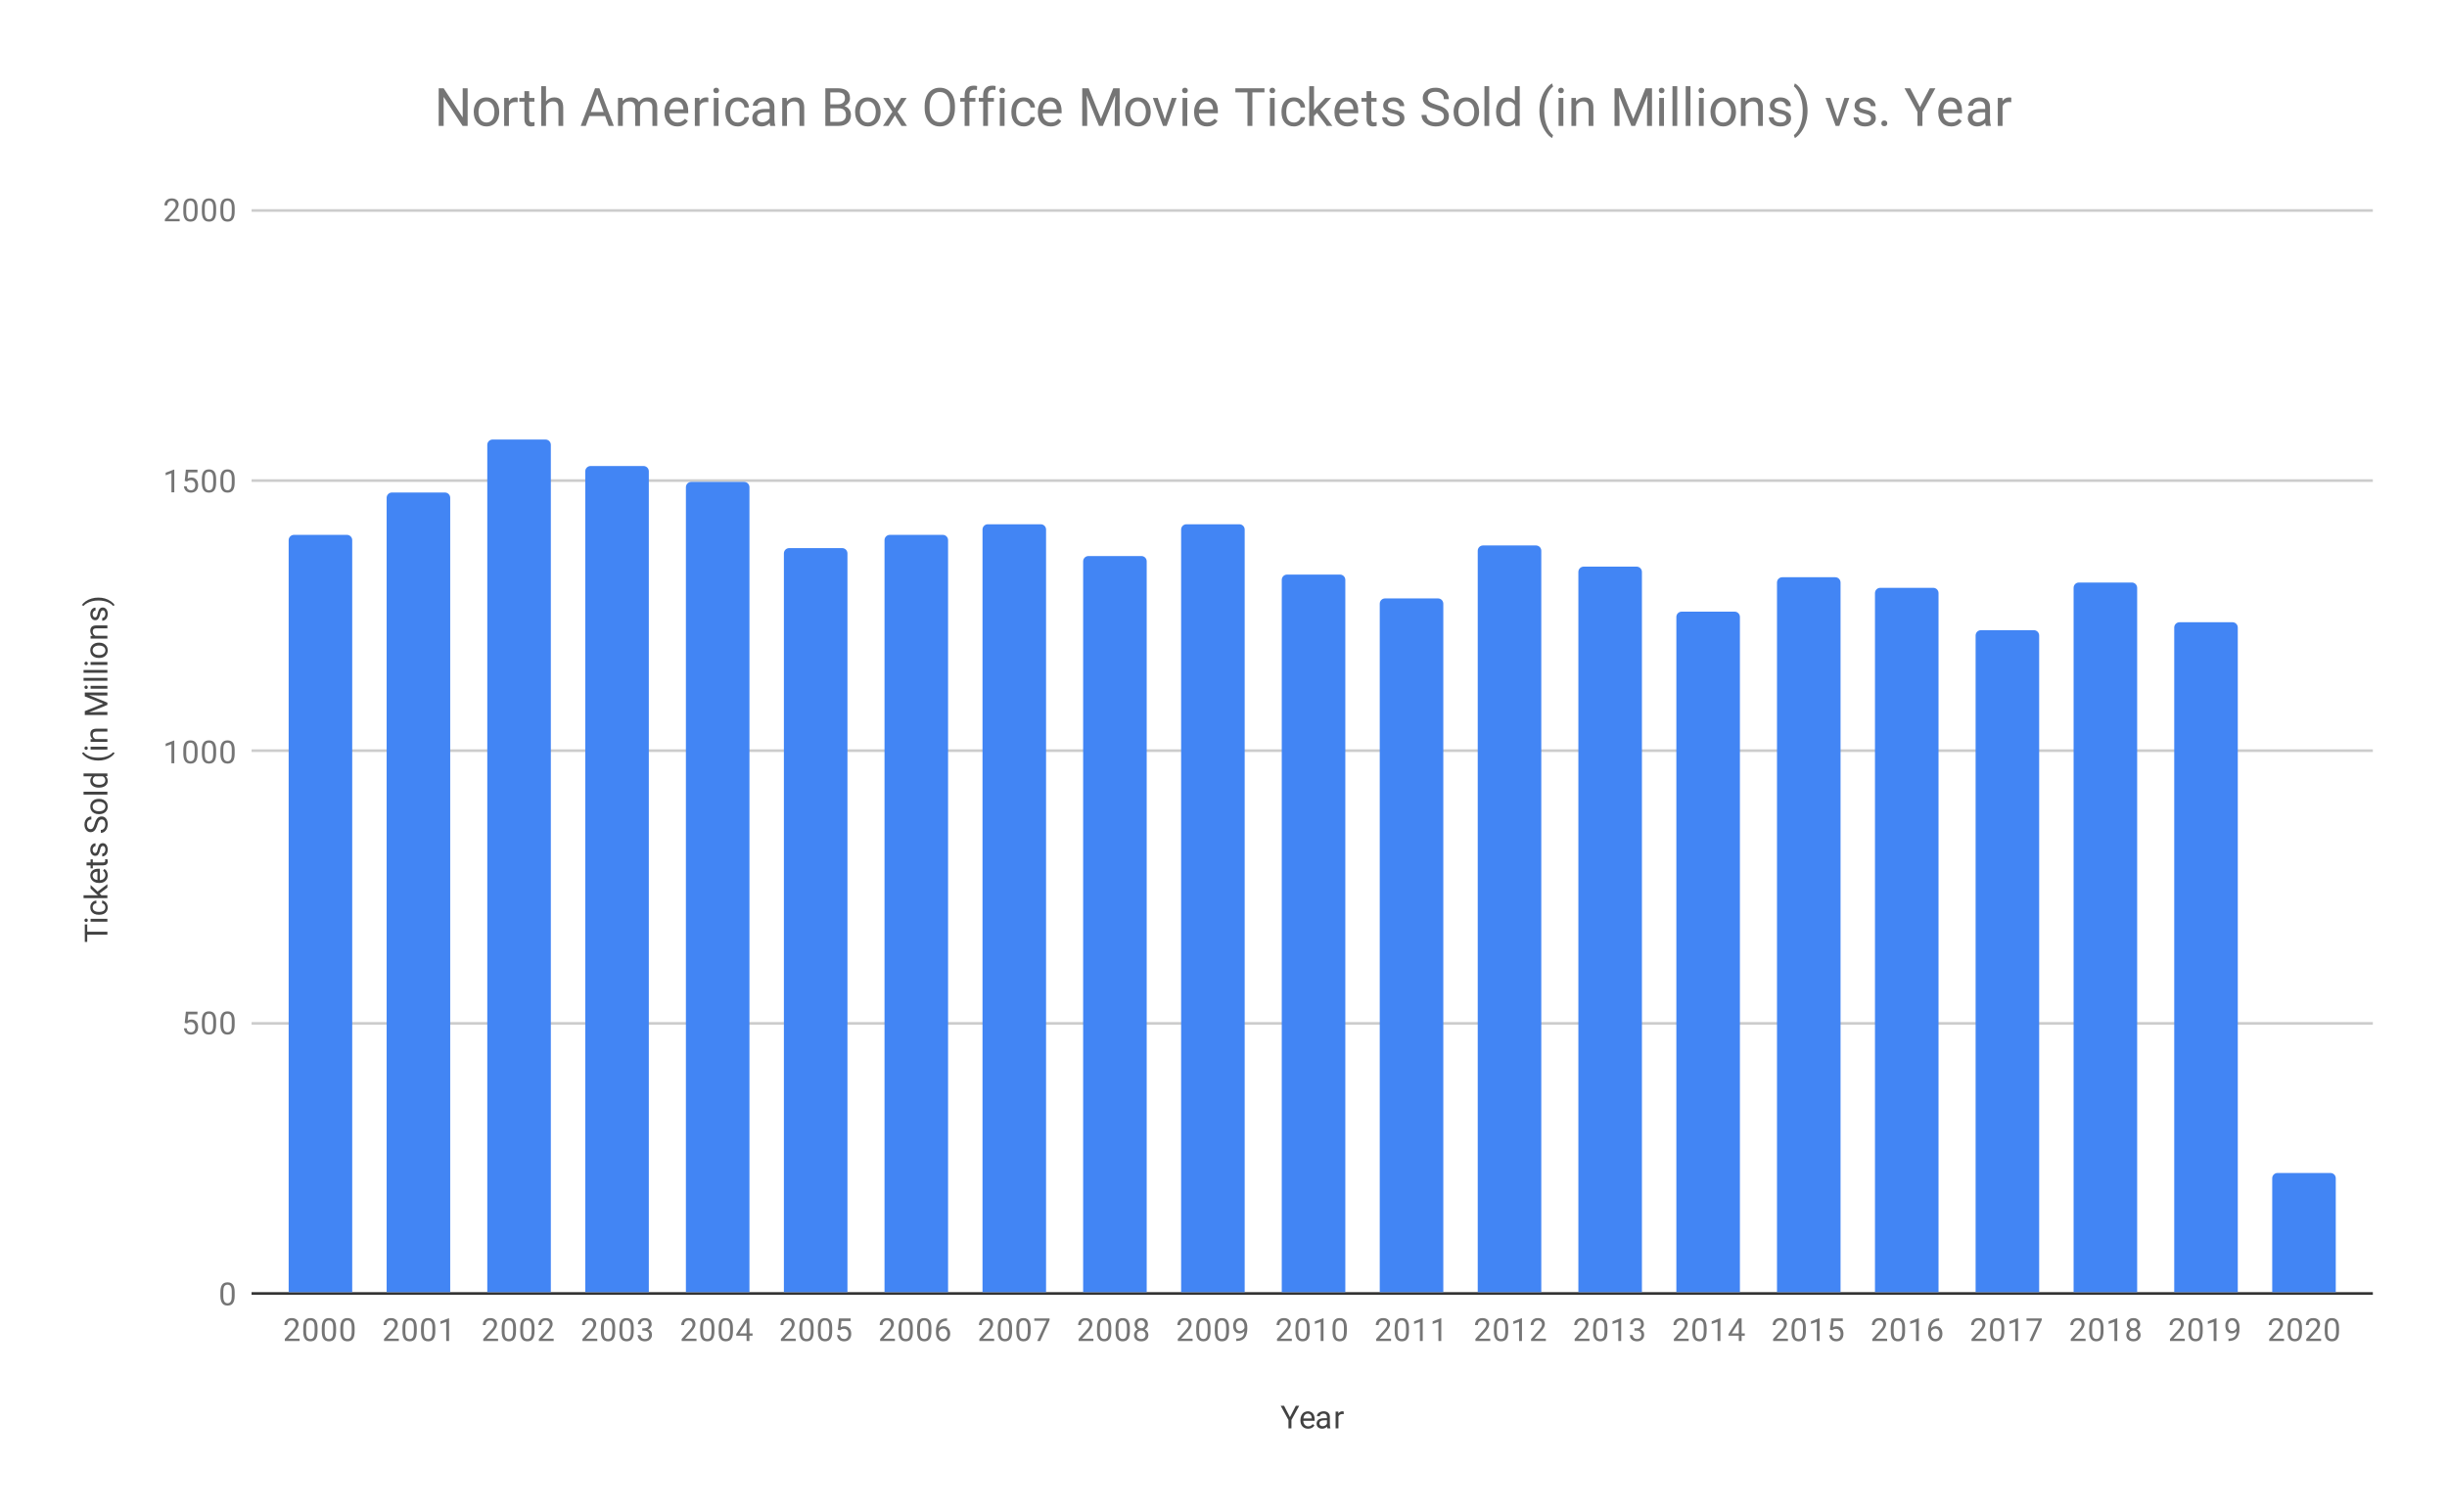 <svg version="1.1" viewBox="0.0 0.0 924.0 571.0" fill="none" stroke="none" stroke-linecap="square" stroke-miterlimit="10" width="924" height="571" xmlns:xlink="http://www.w3.org/1999/xlink" xmlns="http://www.w3.org/2000/svg"><path fill="#ffffff" d="M0 0L924.0 0L924.0 571.0L0 571.0L0 0Z" fill-rule="nonzero"/><path stroke="#333333" stroke-width="1.0" stroke-linecap="butt" d="M95.5 488.5L895.5 488.5" fill-rule="nonzero"/><path stroke="#cccccc" stroke-width="1.0" stroke-linecap="butt" d="M95.5 386.5L895.5 386.5" fill-rule="nonzero"/><path stroke="#cccccc" stroke-width="1.0" stroke-linecap="butt" d="M95.5 283.5L895.5 283.5" fill-rule="nonzero"/><path stroke="#cccccc" stroke-width="1.0" stroke-linecap="butt" d="M95.5 181.5L895.5 181.5" fill-rule="nonzero"/><path stroke="#cccccc" stroke-width="1.0" stroke-linecap="butt" d="M95.5 79.5L895.5 79.5" fill-rule="nonzero"/><clipPath id="id_0"><path d="M95.55 79.083L895.45 79.083L895.45 488.45L95.55 488.45L95.55 79.083Z" clip-rule="nonzero"/></clipPath><path stroke="#000000" stroke-width="2.0" stroke-linecap="butt" stroke-opacity="0.0" clip-path="url(#id_0)" d="M133.0 488.0L109.0 488.0L109.0 204.0C109.0 202.895 109.895 202.0 111.0 202.0L131.0 202.0C132.105 202.0 133.0 202.895 133.0 204.0Z" fill-rule="nonzero"/><path fill="#4285f4" clip-path="url(#id_0)" d="M133.0 488.0L109.0 488.0L109.0 204.0C109.0 202.895 109.895 202.0 111.0 202.0L131.0 202.0C132.105 202.0 133.0 202.895 133.0 204.0Z" fill-rule="nonzero"/><path stroke="#000000" stroke-width="2.0" stroke-linecap="butt" stroke-opacity="0.0" clip-path="url(#id_0)" d="M170.0 488.0L146.0 488.0L146.0 188.0C146.0 186.895 146.895 186.0 148.0 186.0L168.0 186.0C169.105 186.0 170.0 186.895 170.0 188.0Z" fill-rule="nonzero"/><path fill="#4285f4" clip-path="url(#id_0)" d="M170.0 488.0L146.0 488.0L146.0 188.0C146.0 186.895 146.895 186.0 148.0 186.0L168.0 186.0C169.105 186.0 170.0 186.895 170.0 188.0Z" fill-rule="nonzero"/><path stroke="#000000" stroke-width="2.0" stroke-linecap="butt" stroke-opacity="0.0" clip-path="url(#id_0)" d="M208.0 488.0L184.0 488.0L184.0 168.0C184.0 166.895 184.895 166.0 186.0 166.0L206.0 166.0C207.105 166.0 208.0 166.895 208.0 168.0Z" fill-rule="nonzero"/><path fill="#4285f4" clip-path="url(#id_0)" d="M208.0 488.0L184.0 488.0L184.0 168.0C184.0 166.895 184.895 166.0 186.0 166.0L206.0 166.0C207.105 166.0 208.0 166.895 208.0 168.0Z" fill-rule="nonzero"/><path stroke="#000000" stroke-width="2.0" stroke-linecap="butt" stroke-opacity="0.0" clip-path="url(#id_0)" d="M245.0 488.0L221.0 488.0L221.0 178.0C221.0 176.895 221.895 176.0 223.0 176.0L243.0 176.0C244.105 176.0 245.0 176.895 245.0 178.0Z" fill-rule="nonzero"/><path fill="#4285f4" clip-path="url(#id_0)" d="M245.0 488.0L221.0 488.0L221.0 178.0C221.0 176.895 221.895 176.0 223.0 176.0L243.0 176.0C244.105 176.0 245.0 176.895 245.0 178.0Z" fill-rule="nonzero"/><path stroke="#000000" stroke-width="2.0" stroke-linecap="butt" stroke-opacity="0.0" clip-path="url(#id_0)" d="M283.0 488.0L259.0 488.0L259.0 184.0C259.0 182.895 259.895 182.0 261.0 182.0L281.0 182.0C282.105 182.0 283.0 182.895 283.0 184.0Z" fill-rule="nonzero"/><path fill="#4285f4" clip-path="url(#id_0)" d="M283.0 488.0L259.0 488.0L259.0 184.0C259.0 182.895 259.895 182.0 261.0 182.0L281.0 182.0C282.105 182.0 283.0 182.895 283.0 184.0Z" fill-rule="nonzero"/><path stroke="#000000" stroke-width="2.0" stroke-linecap="butt" stroke-opacity="0.0" clip-path="url(#id_0)" d="M320.0 488.0L296.0 488.0L296.0 209.0C296.0 207.895 296.895 207.0 298.0 207.0L318.0 207.0C319.105 207.0 320.0 207.895 320.0 209.0Z" fill-rule="nonzero"/><path fill="#4285f4" clip-path="url(#id_0)" d="M320.0 488.0L296.0 488.0L296.0 209.0C296.0 207.895 296.895 207.0 298.0 207.0L318.0 207.0C319.105 207.0 320.0 207.895 320.0 209.0Z" fill-rule="nonzero"/><path stroke="#000000" stroke-width="2.0" stroke-linecap="butt" stroke-opacity="0.0" clip-path="url(#id_0)" d="M358.0 488.0L334.0 488.0L334.0 204.0C334.0 202.895 334.895 202.0 336.0 202.0L356.0 202.0C357.105 202.0 358.0 202.895 358.0 204.0Z" fill-rule="nonzero"/><path fill="#4285f4" clip-path="url(#id_0)" d="M358.0 488.0L334.0 488.0L334.0 204.0C334.0 202.895 334.895 202.0 336.0 202.0L356.0 202.0C357.105 202.0 358.0 202.895 358.0 204.0Z" fill-rule="nonzero"/><path stroke="#000000" stroke-width="2.0" stroke-linecap="butt" stroke-opacity="0.0" clip-path="url(#id_0)" d="M395.0 488.0L371.0 488.0L371.0 200.0C371.0 198.895 371.895 198.0 373.0 198.0L393.0 198.0C394.105 198.0 395.0 198.895 395.0 200.0Z" fill-rule="nonzero"/><path fill="#4285f4" clip-path="url(#id_0)" d="M395.0 488.0L371.0 488.0L371.0 200.0C371.0 198.895 371.895 198.0 373.0 198.0L393.0 198.0C394.105 198.0 395.0 198.895 395.0 200.0Z" fill-rule="nonzero"/><path stroke="#000000" stroke-width="2.0" stroke-linecap="butt" stroke-opacity="0.0" clip-path="url(#id_0)" d="M433.0 488.0L409.0 488.0L409.0 212.0C409.0 210.895 409.895 210.0 411.0 210.0L431.0 210.0C432.105 210.0 433.0 210.895 433.0 212.0Z" fill-rule="nonzero"/><path fill="#4285f4" clip-path="url(#id_0)" d="M433.0 488.0L409.0 488.0L409.0 212.0C409.0 210.895 409.895 210.0 411.0 210.0L431.0 210.0C432.105 210.0 433.0 210.895 433.0 212.0Z" fill-rule="nonzero"/><path stroke="#000000" stroke-width="2.0" stroke-linecap="butt" stroke-opacity="0.0" clip-path="url(#id_0)" d="M470.0 488.0L446.0 488.0L446.0 200.0C446.0 198.895 446.895 198.0 448.0 198.0L468.0 198.0C469.105 198.0 470.0 198.895 470.0 200.0Z" fill-rule="nonzero"/><path fill="#4285f4" clip-path="url(#id_0)" d="M470.0 488.0L446.0 488.0L446.0 200.0C446.0 198.895 446.895 198.0 448.0 198.0L468.0 198.0C469.105 198.0 470.0 198.895 470.0 200.0Z" fill-rule="nonzero"/><path stroke="#000000" stroke-width="2.0" stroke-linecap="butt" stroke-opacity="0.0" clip-path="url(#id_0)" d="M508.0 488.0L484.0 488.0L484.0 219.0C484.0 217.895 484.895 217.0 486.0 217.0L506.0 217.0C507.105 217.0 508.0 217.895 508.0 219.0Z" fill-rule="nonzero"/><path fill="#4285f4" clip-path="url(#id_0)" d="M508.0 488.0L484.0 488.0L484.0 219.0C484.0 217.895 484.895 217.0 486.0 217.0L506.0 217.0C507.105 217.0 508.0 217.895 508.0 219.0Z" fill-rule="nonzero"/><path stroke="#000000" stroke-width="2.0" stroke-linecap="butt" stroke-opacity="0.0" clip-path="url(#id_0)" d="M545.0 488.0L521.0 488.0L521.0 228.0C521.0 226.895 521.895 226.0 523.0 226.0L543.0 226.0C544.105 226.0 545.0 226.895 545.0 228.0Z" fill-rule="nonzero"/><path fill="#4285f4" clip-path="url(#id_0)" d="M545.0 488.0L521.0 488.0L521.0 228.0C521.0 226.895 521.895 226.0 523.0 226.0L543.0 226.0C544.105 226.0 545.0 226.895 545.0 228.0Z" fill-rule="nonzero"/><path stroke="#000000" stroke-width="2.0" stroke-linecap="butt" stroke-opacity="0.0" clip-path="url(#id_0)" d="M582.0 488.0L558.0 488.0L558.0 208.0C558.0 206.895 558.895 206.0 560.0 206.0L580.0 206.0C581.105 206.0 582.0 206.895 582.0 208.0Z" fill-rule="nonzero"/><path fill="#4285f4" clip-path="url(#id_0)" d="M582.0 488.0L558.0 488.0L558.0 208.0C558.0 206.895 558.895 206.0 560.0 206.0L580.0 206.0C581.105 206.0 582.0 206.895 582.0 208.0Z" fill-rule="nonzero"/><path stroke="#000000" stroke-width="2.0" stroke-linecap="butt" stroke-opacity="0.0" clip-path="url(#id_0)" d="M620.0 488.0L596.0 488.0L596.0 216.0C596.0 214.895 596.895 214.0 598.0 214.0L618.0 214.0C619.105 214.0 620.0 214.895 620.0 216.0Z" fill-rule="nonzero"/><path fill="#4285f4" clip-path="url(#id_0)" d="M620.0 488.0L596.0 488.0L596.0 216.0C596.0 214.895 596.895 214.0 598.0 214.0L618.0 214.0C619.105 214.0 620.0 214.895 620.0 216.0Z" fill-rule="nonzero"/><path stroke="#000000" stroke-width="2.0" stroke-linecap="butt" stroke-opacity="0.0" clip-path="url(#id_0)" d="M657.0 488.0L633.0 488.0L633.0 233.0C633.0 231.895 633.895 231.0 635.0 231.0L655.0 231.0C656.105 231.0 657.0 231.895 657.0 233.0Z" fill-rule="nonzero"/><path fill="#4285f4" clip-path="url(#id_0)" d="M657.0 488.0L633.0 488.0L633.0 233.0C633.0 231.895 633.895 231.0 635.0 231.0L655.0 231.0C656.105 231.0 657.0 231.895 657.0 233.0Z" fill-rule="nonzero"/><path stroke="#000000" stroke-width="2.0" stroke-linecap="butt" stroke-opacity="0.0" clip-path="url(#id_0)" d="M695.0 488.0L671.0 488.0L671.0 220.0C671.0 218.895 671.895 218.0 673.0 218.0L693.0 218.0C694.105 218.0 695.0 218.895 695.0 220.0Z" fill-rule="nonzero"/><path fill="#4285f4" clip-path="url(#id_0)" d="M695.0 488.0L671.0 488.0L671.0 220.0C671.0 218.895 671.895 218.0 673.0 218.0L693.0 218.0C694.105 218.0 695.0 218.895 695.0 220.0Z" fill-rule="nonzero"/><path stroke="#000000" stroke-width="2.0" stroke-linecap="butt" stroke-opacity="0.0" clip-path="url(#id_0)" d="M732.0 488.0L708.0 488.0L708.0 224.0C708.0 222.895 708.895 222.0 710.0 222.0L730.0 222.0C731.105 222.0 732.0 222.895 732.0 224.0Z" fill-rule="nonzero"/><path fill="#4285f4" clip-path="url(#id_0)" d="M732.0 488.0L708.0 488.0L708.0 224.0C708.0 222.895 708.895 222.0 710.0 222.0L730.0 222.0C731.105 222.0 732.0 222.895 732.0 224.0Z" fill-rule="nonzero"/><path stroke="#000000" stroke-width="2.0" stroke-linecap="butt" stroke-opacity="0.0" clip-path="url(#id_0)" d="M770.0 488.0L746.0 488.0L746.0 240.0C746.0 238.895 746.895 238.0 748.0 238.0L768.0 238.0C769.105 238.0 770.0 238.895 770.0 240.0Z" fill-rule="nonzero"/><path fill="#4285f4" clip-path="url(#id_0)" d="M770.0 488.0L746.0 488.0L746.0 240.0C746.0 238.895 746.895 238.0 748.0 238.0L768.0 238.0C769.105 238.0 770.0 238.895 770.0 240.0Z" fill-rule="nonzero"/><path stroke="#000000" stroke-width="2.0" stroke-linecap="butt" stroke-opacity="0.0" clip-path="url(#id_0)" d="M807.0 488.0L783.0 488.0L783.0 222.0C783.0 220.895 783.895 220.0 785.0 220.0L805.0 220.0C806.105 220.0 807.0 220.895 807.0 222.0Z" fill-rule="nonzero"/><path fill="#4285f4" clip-path="url(#id_0)" d="M807.0 488.0L783.0 488.0L783.0 222.0C783.0 220.895 783.895 220.0 785.0 220.0L805.0 220.0C806.105 220.0 807.0 220.895 807.0 222.0Z" fill-rule="nonzero"/><path stroke="#000000" stroke-width="2.0" stroke-linecap="butt" stroke-opacity="0.0" clip-path="url(#id_0)" d="M845.0 488.0L821.0 488.0L821.0 237.0C821.0 235.895 821.895 235.0 823.0 235.0L843.0 235.0C844.105 235.0 845.0 235.895 845.0 237.0Z" fill-rule="nonzero"/><path fill="#4285f4" clip-path="url(#id_0)" d="M845.0 488.0L821.0 488.0L821.0 237.0C821.0 235.895 821.895 235.0 823.0 235.0L843.0 235.0C844.105 235.0 845.0 235.895 845.0 237.0Z" fill-rule="nonzero"/><path stroke="#000000" stroke-width="2.0" stroke-linecap="butt" stroke-opacity="0.0" clip-path="url(#id_0)" d="M882.0 488.0L858.0 488.0L858.0 445.0C858.0 443.895 858.895 443.0 860.0 443.0L880.0 443.0C881.105 443.0 882.0 443.895 882.0 445.0Z" fill-rule="nonzero"/><path fill="#4285f4" clip-path="url(#id_0)" d="M882.0 488.0L858.0 488.0L858.0 445.0C858.0 443.895 858.895 443.0 860.0 443.0L880.0 443.0C881.105 443.0 882.0 443.895 882.0 445.0Z" fill-rule="nonzero"/><path fill="#424242" d="M487.094 535.2L489.312 530.919L490.594 530.919L487.656 536.263L487.656 539.45L486.531 539.45L486.531 536.263L483.594 530.919L484.875 530.919L487.094 535.2ZM493.953 539.575Q492.656 539.575 491.844 538.731Q491.047 537.872 491.047 536.45L491.047 536.263Q491.047 535.309 491.406 534.575Q491.766 533.825 492.406 533.419Q493.062 532.997 493.812 532.997Q495.047 532.997 495.734 533.809Q496.422 534.622 496.422 536.138L496.422 536.591L492.125 536.591Q492.156 537.528 492.672 538.106Q493.203 538.684 494.016 538.684Q494.578 538.684 494.969 538.45Q495.375 538.216 495.688 537.825L496.344 538.341Q495.547 539.575 493.953 539.575ZM493.812 533.888Q493.156 533.888 492.703 534.372Q492.266 534.841 492.172 535.7L495.344 535.7L495.344 535.622Q495.297 534.794 494.891 534.341Q494.5 533.888 493.812 533.888ZM501.234 539.45Q501.141 539.263 501.078 538.778Q500.328 539.575 499.281 539.575Q498.344 539.575 497.734 539.044Q497.141 538.513 497.141 537.684Q497.141 536.7 497.891 536.153Q498.641 535.606 500.016 535.606L501.062 535.606L501.062 535.106Q501.062 534.544 500.719 534.216Q500.391 533.872 499.719 533.872Q499.141 533.872 498.75 534.169Q498.359 534.45 498.359 534.872L497.266 534.872Q497.266 534.388 497.594 533.95Q497.938 533.513 498.516 533.263Q499.094 532.997 499.781 532.997Q500.891 532.997 501.5 533.544Q502.125 534.091 502.156 535.044L502.156 537.966Q502.156 538.841 502.375 539.356L502.375 539.45L501.234 539.45ZM499.438 538.622Q499.953 538.622 500.406 538.356Q500.859 538.091 501.062 537.669L501.062 536.372L500.219 536.372Q498.219 536.372 498.219 537.544Q498.219 538.044 498.562 538.341Q498.906 538.622 499.438 538.622ZM507.391 534.075Q507.141 534.044 506.859 534.044Q505.781 534.044 505.406 534.95L505.406 539.45L504.328 539.45L504.328 533.106L505.375 533.106L505.391 533.841Q505.922 532.997 506.906 532.997Q507.219 532.997 507.391 533.075L507.391 534.075Z" fill-rule="nonzero"/><path fill="#424242" d="M32.941 349.126L32.941 351.876L40.55 351.876L40.55 352.985L32.941 352.985L32.941 355.735L32.019 355.735L32.019 349.126L32.941 349.126ZM40.55 347.017L40.55 348.095L34.206 348.095L34.206 347.017L40.55 347.017ZM32.534 348.189Q32.269 348.189 32.081 348.032Q31.894 347.86 31.894 347.548Q31.894 347.235 32.081 347.079Q32.269 346.907 32.534 346.907Q32.784 346.907 32.972 347.079Q33.144 347.235 33.144 347.548Q33.144 347.86 32.972 348.032Q32.784 348.189 32.534 348.189ZM39.784 342.657Q39.784 342.079 39.441 341.642Q39.081 341.204 38.55 341.157L38.55 340.126Q39.097 340.157 39.597 340.517Q40.081 340.86 40.378 341.439Q40.675 342.001 40.675 342.657Q40.675 343.954 39.816 344.72Q38.941 345.47 37.441 345.47L37.253 345.47Q36.331 345.47 35.613 345.142Q34.894 344.798 34.503 344.173Q34.097 343.532 34.097 342.657Q34.097 341.595 34.738 340.892Q35.363 340.173 36.394 340.126L36.394 341.157Q35.769 341.204 35.378 341.626Q34.988 342.048 34.988 342.657Q34.988 343.485 35.581 343.939Q36.175 344.392 37.3 344.392L37.503 344.392Q38.597 344.392 39.191 343.939Q39.784 343.485 39.784 342.657ZM37.613 337.423L38.316 338.11L40.55 338.11L40.55 339.189L31.55 339.189L31.55 338.11L36.988 338.11L36.3 337.532L34.206 335.548L34.206 334.235L36.863 336.704L40.55 333.939L40.55 335.22L37.613 337.423ZM40.675 330.564Q40.675 331.86 39.831 332.673Q38.972 333.47 37.55 333.47L37.363 333.47Q36.409 333.47 35.675 333.11Q34.925 332.751 34.519 332.11Q34.097 331.454 34.097 330.704Q34.097 329.47 34.909 328.782Q35.722 328.095 37.238 328.095L37.691 328.095L37.691 332.392Q38.628 332.36 39.206 331.845Q39.784 331.314 39.784 330.501Q39.784 329.939 39.55 329.548Q39.316 329.142 38.925 328.829L39.441 328.173Q40.675 328.97 40.675 330.564ZM34.988 330.704Q34.988 331.36 35.472 331.814Q35.941 332.251 36.8 332.345L36.8 329.173L36.722 329.173Q35.894 329.22 35.441 329.626Q34.988 330.017 34.988 330.704ZM32.675 325.72L34.206 325.72L34.206 324.548L35.05 324.548L35.05 325.72L38.972 325.72Q39.363 325.72 39.55 325.564Q39.738 325.407 39.738 325.032Q39.738 324.845 39.675 324.517L40.55 324.517Q40.675 324.939 40.675 325.345Q40.675 326.064 40.238 326.439Q39.784 326.814 38.972 326.814L35.05 326.814L35.05 327.97L34.206 327.97L34.206 326.814L32.675 326.814L32.675 325.72ZM38.863 319.501Q38.425 319.501 38.191 319.845Q37.941 320.173 37.769 321.001Q37.597 321.814 37.347 322.298Q37.097 322.782 36.769 323.017Q36.425 323.235 35.956 323.235Q35.175 323.235 34.644 322.579Q34.097 321.923 34.097 320.892Q34.097 319.814 34.659 319.157Q35.206 318.485 36.066 318.485L36.066 319.564Q35.628 319.564 35.316 319.954Q34.988 320.329 34.988 320.892Q34.988 321.485 35.253 321.829Q35.503 322.157 35.909 322.157Q36.3 322.157 36.503 321.845Q36.706 321.532 36.894 320.72Q37.066 319.907 37.316 319.407Q37.566 318.907 37.925 318.673Q38.284 318.423 38.784 318.423Q39.644 318.423 40.159 319.11Q40.675 319.782 40.675 320.86Q40.675 321.626 40.409 322.22Q40.128 322.798 39.644 323.126Q39.159 323.454 38.597 323.454L38.597 322.376Q39.144 322.345 39.472 321.939Q39.784 321.532 39.784 320.86Q39.784 320.251 39.534 319.876Q39.284 319.501 38.863 319.501ZM36.753 311.517Q36.331 312.954 35.722 313.626Q35.113 314.282 34.222 314.282Q33.222 314.282 32.566 313.485Q31.894 312.673 31.894 311.376Q31.894 310.501 32.238 309.814Q32.581 309.126 33.175 308.751Q33.769 308.36 34.488 308.36L34.488 309.501Q33.706 309.501 33.269 310.001Q32.831 310.485 32.831 311.376Q32.831 312.204 33.206 312.673Q33.566 313.142 34.206 313.142Q34.738 313.142 35.097 312.704Q35.456 312.251 35.753 311.189Q36.05 310.126 36.409 309.532Q36.769 308.923 37.253 308.642Q37.738 308.345 38.378 308.345Q39.425 308.345 40.05 309.157Q40.675 309.97 40.675 311.314Q40.675 312.204 40.331 312.97Q39.988 313.72 39.409 314.142Q38.816 314.548 38.081 314.548L38.081 313.423Q38.847 313.423 39.3 312.845Q39.753 312.267 39.753 311.314Q39.753 310.423 39.394 309.954Q39.019 309.485 38.394 309.485Q37.769 309.485 37.425 309.923Q37.081 310.36 36.753 311.517ZM37.316 307.485Q36.394 307.485 35.644 307.126Q34.894 306.751 34.503 306.095Q34.097 305.439 34.097 304.61Q34.097 303.314 34.988 302.517Q35.878 301.704 37.378 301.704L37.456 301.704Q38.378 301.704 39.113 302.064Q39.847 302.423 40.269 303.079Q40.675 303.735 40.675 304.595Q40.675 305.876 39.784 306.689Q38.878 307.485 37.394 307.485L37.316 307.485ZM37.456 306.392Q38.503 306.392 39.144 305.907Q39.784 305.407 39.784 304.595Q39.784 303.767 39.144 303.282Q38.488 302.798 37.316 302.798Q36.284 302.798 35.644 303.298Q34.988 303.782 34.988 304.61Q34.988 305.407 35.628 305.907Q36.253 306.392 37.456 306.392ZM40.55 299.017L40.55 300.095L31.55 300.095L31.55 299.017L40.55 299.017ZM37.331 297.454Q35.863 297.454 34.988 296.767Q34.097 296.079 34.097 294.954Q34.097 293.845 34.847 293.189L31.55 293.189L31.55 292.11L40.55 292.11L40.55 293.11L39.863 293.157Q40.675 293.814 40.675 294.97Q40.675 296.064 39.769 296.767Q38.863 297.454 37.409 297.454L37.331 297.454ZM37.456 296.376Q38.534 296.376 39.144 295.939Q39.753 295.485 39.753 294.704Q39.753 293.673 38.816 293.189L35.909 293.189Q35.019 293.673 35.019 294.689Q35.019 295.485 35.628 295.939Q36.238 296.376 37.456 296.376ZM37.081 287.235Q35.769 287.235 34.55 286.892Q33.331 286.532 32.331 285.829Q31.331 285.126 30.925 284.36L31.644 284.142Q32.3 285.001 33.644 285.548Q34.988 286.095 36.659 286.142L37.159 286.157Q39.425 286.157 41.081 285.329Q42.081 284.829 42.644 284.142L43.3 284.36Q42.878 285.142 41.847 285.86Q39.863 287.235 37.081 287.235ZM40.55 282.017L40.55 283.095L34.206 283.095L34.206 282.017L40.55 282.017ZM32.534 283.189Q32.269 283.189 32.081 283.032Q31.894 282.86 31.894 282.548Q31.894 282.235 32.081 282.079Q32.269 281.907 32.534 281.907Q32.784 281.907 32.972 282.079Q33.144 282.235 33.144 282.548Q33.144 282.86 32.972 283.032Q32.784 283.189 32.534 283.189ZM34.206 279.173L35.003 279.142Q34.097 278.407 34.097 277.235Q34.097 275.22 36.363 275.204L40.55 275.204L40.55 276.298L36.347 276.298Q35.675 276.298 35.347 276.61Q35.019 276.907 35.019 277.564Q35.019 278.095 35.3 278.501Q35.581 278.892 36.034 279.11L40.55 279.11L40.55 280.189L34.206 280.189L34.206 279.173ZM32.019 268.579L38.972 265.782L32.019 263.001L32.019 261.532L40.55 261.532L40.55 262.657L37.222 262.657L33.644 262.548L40.55 265.36L40.55 266.22L33.659 269.017L37.222 268.907L40.55 268.907L40.55 270.032L32.019 270.032L32.019 268.579ZM40.55 259.017L40.55 260.095L34.206 260.095L34.206 259.017L40.55 259.017ZM32.534 260.189Q32.269 260.189 32.081 260.032Q31.894 259.86 31.894 259.548Q31.894 259.235 32.081 259.079Q32.269 258.907 32.534 258.907Q32.784 258.907 32.972 259.079Q33.144 259.235 33.144 259.548Q33.144 259.86 32.972 260.032Q32.784 260.189 32.534 260.189ZM40.55 256.017L40.55 257.095L31.55 257.095L31.55 256.017L40.55 256.017ZM40.55 253.017L40.55 254.095L31.55 254.095L31.55 253.017L40.55 253.017ZM40.55 250.017L40.55 251.095L34.206 251.095L34.206 250.017L40.55 250.017ZM32.534 251.189Q32.269 251.189 32.081 251.032Q31.894 250.86 31.894 250.548Q31.894 250.235 32.081 250.079Q32.269 249.907 32.534 249.907Q32.784 249.907 32.972 250.079Q33.144 250.235 33.144 250.548Q33.144 250.86 32.972 251.032Q32.784 251.189 32.534 251.189ZM37.316 248.485Q36.394 248.485 35.644 248.126Q34.894 247.751 34.503 247.095Q34.097 246.439 34.097 245.61Q34.097 244.314 34.988 243.517Q35.878 242.704 37.378 242.704L37.456 242.704Q38.378 242.704 39.113 243.064Q39.847 243.423 40.269 244.079Q40.675 244.735 40.675 245.595Q40.675 246.876 39.784 247.689Q38.878 248.485 37.394 248.485L37.316 248.485ZM37.456 247.392Q38.503 247.392 39.144 246.907Q39.784 246.407 39.784 245.595Q39.784 244.767 39.144 244.282Q38.488 243.798 37.316 243.798Q36.284 243.798 35.644 244.298Q34.988 244.782 34.988 245.61Q34.988 246.407 35.628 246.907Q36.253 247.392 37.456 247.392ZM34.206 240.173L35.003 240.142Q34.097 239.407 34.097 238.235Q34.097 236.22 36.363 236.204L40.55 236.204L40.55 237.298L36.347 237.298Q35.675 237.298 35.347 237.61Q35.019 237.907 35.019 238.564Q35.019 239.095 35.3 239.501Q35.581 239.892 36.034 240.11L40.55 240.11L40.55 241.189L34.206 241.189L34.206 240.173ZM38.863 230.501Q38.425 230.501 38.191 230.845Q37.941 231.173 37.769 232.001Q37.597 232.814 37.347 233.298Q37.097 233.782 36.769 234.017Q36.425 234.235 35.956 234.235Q35.175 234.235 34.644 233.579Q34.097 232.923 34.097 231.892Q34.097 230.814 34.659 230.157Q35.206 229.485 36.066 229.485L36.066 230.564Q35.628 230.564 35.316 230.954Q34.988 231.329 34.988 231.892Q34.988 232.485 35.253 232.829Q35.503 233.157 35.909 233.157Q36.3 233.157 36.503 232.845Q36.706 232.532 36.894 231.72Q37.066 230.907 37.316 230.407Q37.566 229.907 37.925 229.673Q38.284 229.423 38.784 229.423Q39.644 229.423 40.159 230.11Q40.675 230.782 40.675 231.86Q40.675 232.626 40.409 233.22Q40.128 233.798 39.644 234.126Q39.159 234.454 38.597 234.454L38.597 233.376Q39.144 233.345 39.472 232.939Q39.784 232.532 39.784 231.86Q39.784 231.251 39.534 230.876Q39.284 230.501 38.863 230.501ZM37.144 225.689Q38.456 225.689 39.659 226.032Q40.847 226.376 41.863 227.095Q42.878 227.798 43.3 228.564L42.644 228.798Q41.956 227.892 40.503 227.345Q39.034 226.798 37.269 226.782L37.081 226.782Q35.847 226.782 34.784 227.048Q33.722 227.298 32.894 227.767Q32.05 228.22 31.581 228.798L30.925 228.564Q31.347 227.798 32.347 227.095Q33.347 226.392 34.566 226.048Q35.769 225.689 37.144 225.689Z" fill-rule="nonzero"/><path fill="#757575" d="M88.612 489.309Q88.612 491.216 87.956 492.153Q87.316 493.075 85.925 493.075Q84.566 493.075 83.909 492.169Q83.253 491.262 83.222 489.45L83.222 488.012Q83.222 486.122 83.862 485.216Q84.519 484.294 85.909 484.294Q87.284 484.294 87.941 485.184Q88.597 486.059 88.612 487.903L88.612 489.309ZM87.519 487.825Q87.519 486.45 87.128 485.825Q86.753 485.184 85.909 485.184Q85.081 485.184 84.691 485.825Q84.316 486.45 84.316 487.747L84.316 489.481Q84.316 490.856 84.706 491.528Q85.112 492.184 85.925 492.184Q86.722 492.184 87.112 491.559Q87.503 490.934 87.519 489.606L87.519 487.825Z" fill-rule="nonzero"/><path fill="#757575" d="M69.753 386.327L70.191 382.077L74.566 382.077L74.566 383.077L71.112 383.077L70.847 385.405Q71.487 385.03 72.284 385.03Q73.441 385.03 74.128 385.811Q74.816 386.577 74.816 387.89Q74.816 389.202 74.097 389.968Q73.394 390.733 72.112 390.733Q70.987 390.733 70.269 390.108Q69.55 389.468 69.456 388.358L70.472 388.358Q70.581 389.093 71.003 389.468Q71.425 389.843 72.112 389.843Q72.862 389.843 73.3 389.327Q73.737 388.811 73.737 387.905Q73.737 387.046 73.269 386.53Q72.8 386.015 72.019 386.015Q71.316 386.015 70.909 386.311L70.628 386.546L69.753 386.327ZM81.612 386.968Q81.612 388.874 80.956 389.811Q80.316 390.733 78.925 390.733Q77.566 390.733 76.909 389.827Q76.253 388.921 76.222 387.108L76.222 385.671Q76.222 383.78 76.862 382.874Q77.519 381.952 78.909 381.952Q80.284 381.952 80.941 382.843Q81.597 383.718 81.612 385.561L81.612 386.968ZM80.519 385.483Q80.519 384.108 80.128 383.483Q79.753 382.843 78.909 382.843Q78.081 382.843 77.691 383.483Q77.316 384.108 77.316 385.405L77.316 387.14Q77.316 388.515 77.706 389.186Q78.112 389.843 78.925 389.843Q79.722 389.843 80.112 389.218Q80.503 388.593 80.519 387.265L80.519 385.483ZM88.612 386.968Q88.612 388.874 87.956 389.811Q87.316 390.733 85.925 390.733Q84.566 390.733 83.909 389.827Q83.253 388.921 83.222 387.108L83.222 385.671Q83.222 383.78 83.862 382.874Q84.519 381.952 85.909 381.952Q87.284 381.952 87.941 382.843Q88.597 383.718 88.612 385.561L88.612 386.968ZM87.519 385.483Q87.519 384.108 87.128 383.483Q86.753 382.843 85.909 382.843Q85.081 382.843 84.691 383.483Q84.316 384.108 84.316 385.405L84.316 387.14Q84.316 388.515 84.706 389.186Q85.112 389.843 85.925 389.843Q86.722 389.843 87.112 389.218Q87.503 388.593 87.519 387.265L87.519 385.483Z" fill-rule="nonzero"/><path fill="#757575" d="M65.816 288.267L64.737 288.267L64.737 281.048L62.55 281.845L62.55 280.86L65.659 279.689L65.816 279.689L65.816 288.267ZM74.612 284.626Q74.612 286.532 73.956 287.47Q73.316 288.392 71.925 288.392Q70.566 288.392 69.909 287.485Q69.253 286.579 69.222 284.767L69.222 283.329Q69.222 281.439 69.862 280.532Q70.519 279.61 71.909 279.61Q73.284 279.61 73.941 280.501Q74.597 281.376 74.612 283.22L74.612 284.626ZM73.519 283.142Q73.519 281.767 73.128 281.142Q72.753 280.501 71.909 280.501Q71.081 280.501 70.691 281.142Q70.316 281.767 70.316 283.064L70.316 284.798Q70.316 286.173 70.706 286.845Q71.112 287.501 71.925 287.501Q72.722 287.501 73.112 286.876Q73.503 286.251 73.519 284.923L73.519 283.142ZM81.612 284.626Q81.612 286.532 80.956 287.47Q80.316 288.392 78.925 288.392Q77.566 288.392 76.909 287.485Q76.253 286.579 76.222 284.767L76.222 283.329Q76.222 281.439 76.862 280.532Q77.519 279.61 78.909 279.61Q80.284 279.61 80.941 280.501Q81.597 281.376 81.612 283.22L81.612 284.626ZM80.519 283.142Q80.519 281.767 80.128 281.142Q79.753 280.501 78.909 280.501Q78.081 280.501 77.691 281.142Q77.316 281.767 77.316 283.064L77.316 284.798Q77.316 286.173 77.706 286.845Q78.112 287.501 78.925 287.501Q79.722 287.501 80.112 286.876Q80.503 286.251 80.519 284.923L80.519 283.142ZM88.612 284.626Q88.612 286.532 87.956 287.47Q87.316 288.392 85.925 288.392Q84.566 288.392 83.909 287.485Q83.253 286.579 83.222 284.767L83.222 283.329Q83.222 281.439 83.862 280.532Q84.519 279.61 85.909 279.61Q87.284 279.61 87.941 280.501Q88.597 281.376 88.612 283.22L88.612 284.626ZM87.519 283.142Q87.519 281.767 87.128 281.142Q86.753 280.501 85.909 280.501Q85.081 280.501 84.691 281.142Q84.316 281.767 84.316 283.064L84.316 284.798Q84.316 286.173 84.706 286.845Q85.112 287.501 85.925 287.501Q86.722 287.501 87.112 286.876Q87.503 286.251 87.519 284.923L87.519 283.142Z" fill-rule="nonzero"/><path fill="#757575" d="M65.816 185.925L64.737 185.925L64.737 178.706L62.55 179.503L62.55 178.519L65.659 177.347L65.816 177.347L65.816 185.925ZM69.753 181.644L70.191 177.394L74.566 177.394L74.566 178.394L71.112 178.394L70.847 180.722Q71.487 180.347 72.284 180.347Q73.441 180.347 74.128 181.128Q74.816 181.894 74.816 183.206Q74.816 184.519 74.097 185.284Q73.394 186.05 72.112 186.05Q70.987 186.05 70.269 185.425Q69.55 184.784 69.456 183.675L70.472 183.675Q70.581 184.409 71.003 184.784Q71.425 185.159 72.112 185.159Q72.862 185.159 73.3 184.644Q73.737 184.128 73.737 183.222Q73.737 182.363 73.269 181.847Q72.8 181.331 72.019 181.331Q71.316 181.331 70.909 181.628L70.628 181.863L69.753 181.644ZM81.612 182.284Q81.612 184.191 80.956 185.128Q80.316 186.05 78.925 186.05Q77.566 186.05 76.909 185.144Q76.253 184.238 76.222 182.425L76.222 180.988Q76.222 179.097 76.862 178.191Q77.519 177.269 78.909 177.269Q80.284 177.269 80.941 178.159Q81.597 179.034 81.612 180.878L81.612 182.284ZM80.519 180.8Q80.519 179.425 80.128 178.8Q79.753 178.159 78.909 178.159Q78.081 178.159 77.691 178.8Q77.316 179.425 77.316 180.722L77.316 182.456Q77.316 183.831 77.706 184.503Q78.112 185.159 78.925 185.159Q79.722 185.159 80.112 184.534Q80.503 183.909 80.519 182.581L80.519 180.8ZM88.612 182.284Q88.612 184.191 87.956 185.128Q87.316 186.05 85.925 186.05Q84.566 186.05 83.909 185.144Q83.253 184.238 83.222 182.425L83.222 180.988Q83.222 179.097 83.862 178.191Q84.519 177.269 85.909 177.269Q87.284 177.269 87.941 178.159Q88.597 179.034 88.612 180.878L88.612 182.284ZM87.519 180.8Q87.519 179.425 87.128 178.8Q86.753 178.159 85.909 178.159Q85.081 178.159 84.691 178.8Q84.316 179.425 84.316 180.722L84.316 182.456Q84.316 183.831 84.706 184.503Q85.112 185.159 85.925 185.159Q86.722 185.159 87.112 184.534Q87.503 183.909 87.519 182.581L87.519 180.8Z" fill-rule="nonzero"/><path fill="#757575" d="M67.847 83.583L62.253 83.583L62.253 82.802L65.206 79.521Q65.862 78.771 66.112 78.318Q66.362 77.849 66.362 77.349Q66.362 76.677 65.956 76.255Q65.566 75.818 64.878 75.818Q64.081 75.818 63.628 76.286Q63.175 76.74 63.175 77.568L62.097 77.568Q62.097 76.38 62.847 75.661Q63.612 74.927 64.878 74.927Q66.081 74.927 66.769 75.552Q67.456 76.177 67.456 77.224Q67.456 78.474 65.847 80.224L63.566 82.693L67.847 82.693L67.847 83.583ZM74.612 79.943Q74.612 81.849 73.956 82.786Q73.316 83.708 71.925 83.708Q70.566 83.708 69.909 82.802Q69.253 81.896 69.222 80.083L69.222 78.646Q69.222 76.755 69.862 75.849Q70.519 74.927 71.909 74.927Q73.284 74.927 73.941 75.818Q74.597 76.693 74.612 78.536L74.612 79.943ZM73.519 78.458Q73.519 77.083 73.128 76.458Q72.753 75.818 71.909 75.818Q71.081 75.818 70.691 76.458Q70.316 77.083 70.316 78.38L70.316 80.115Q70.316 81.49 70.706 82.161Q71.112 82.818 71.925 82.818Q72.722 82.818 73.112 82.193Q73.503 81.568 73.519 80.24L73.519 78.458ZM81.612 79.943Q81.612 81.849 80.956 82.786Q80.316 83.708 78.925 83.708Q77.566 83.708 76.909 82.802Q76.253 81.896 76.222 80.083L76.222 78.646Q76.222 76.755 76.862 75.849Q77.519 74.927 78.909 74.927Q80.284 74.927 80.941 75.818Q81.597 76.693 81.612 78.536L81.612 79.943ZM80.519 78.458Q80.519 77.083 80.128 76.458Q79.753 75.818 78.909 75.818Q78.081 75.818 77.691 76.458Q77.316 77.083 77.316 78.38L77.316 80.115Q77.316 81.49 77.706 82.161Q78.112 82.818 78.925 82.818Q79.722 82.818 80.112 82.193Q80.503 81.568 80.519 80.24L80.519 78.458ZM88.612 79.943Q88.612 81.849 87.956 82.786Q87.316 83.708 85.925 83.708Q84.566 83.708 83.909 82.802Q83.253 81.896 83.222 80.083L83.222 78.646Q83.222 76.755 83.862 75.849Q84.519 74.927 85.909 74.927Q87.284 74.927 87.941 75.818Q88.597 76.693 88.612 78.536L88.612 79.943ZM87.519 78.458Q87.519 77.083 87.128 76.458Q86.753 75.818 85.909 75.818Q85.081 75.818 84.691 76.458Q84.316 77.083 84.316 78.38L84.316 80.115Q84.316 81.49 84.706 82.161Q85.112 82.818 85.925 82.818Q86.722 82.818 87.112 82.193Q87.503 81.568 87.519 80.24L87.519 78.458Z" fill-rule="nonzero"/><path fill="#757575" d="M113.136 506.45L107.543 506.45L107.543 505.669L110.496 502.387Q111.152 501.637 111.402 501.184Q111.652 500.716 111.652 500.216Q111.652 499.544 111.246 499.122Q110.855 498.684 110.168 498.684Q109.371 498.684 108.918 499.153Q108.465 499.606 108.465 500.434L107.386 500.434Q107.386 499.247 108.136 498.528Q108.902 497.794 110.168 497.794Q111.371 497.794 112.058 498.419Q112.746 499.044 112.746 500.091Q112.746 501.341 111.136 503.091L108.855 505.559L113.136 505.559L113.136 506.45ZM119.902 502.809Q119.902 504.716 119.246 505.653Q118.605 506.575 117.215 506.575Q115.855 506.575 115.199 505.669Q114.543 504.762 114.511 502.95L114.511 501.512Q114.511 499.622 115.152 498.716Q115.808 497.794 117.199 497.794Q118.574 497.794 119.23 498.684Q119.886 499.559 119.902 501.403L119.902 502.809ZM118.808 501.325Q118.808 499.95 118.418 499.325Q118.043 498.684 117.199 498.684Q116.371 498.684 115.98 499.325Q115.605 499.95 115.605 501.247L115.605 502.981Q115.605 504.356 115.996 505.028Q116.402 505.684 117.215 505.684Q118.011 505.684 118.402 505.059Q118.793 504.434 118.808 503.106L118.808 501.325ZM126.902 502.809Q126.902 504.716 126.246 505.653Q125.605 506.575 124.215 506.575Q122.855 506.575 122.199 505.669Q121.543 504.762 121.511 502.95L121.511 501.512Q121.511 499.622 122.152 498.716Q122.808 497.794 124.199 497.794Q125.574 497.794 126.23 498.684Q126.886 499.559 126.902 501.403L126.902 502.809ZM125.808 501.325Q125.808 499.95 125.418 499.325Q125.043 498.684 124.199 498.684Q123.371 498.684 122.98 499.325Q122.605 499.95 122.605 501.247L122.605 502.981Q122.605 504.356 122.996 505.028Q123.402 505.684 124.215 505.684Q125.011 505.684 125.402 505.059Q125.793 504.434 125.808 503.106L125.808 501.325ZM133.902 502.809Q133.902 504.716 133.246 505.653Q132.605 506.575 131.215 506.575Q129.855 506.575 129.199 505.669Q128.543 504.762 128.511 502.95L128.511 501.512Q128.511 499.622 129.152 498.716Q129.808 497.794 131.199 497.794Q132.574 497.794 133.23 498.684Q133.886 499.559 133.902 501.403L133.902 502.809ZM132.808 501.325Q132.808 499.95 132.418 499.325Q132.043 498.684 131.199 498.684Q130.371 498.684 129.98 499.325Q129.605 499.95 129.605 501.247L129.605 502.981Q129.605 504.356 129.996 505.028Q130.402 505.684 131.215 505.684Q132.011 505.684 132.402 505.059Q132.793 504.434 132.808 503.106L132.808 501.325Z" fill-rule="nonzero"/><path fill="#757575" d="M150.602 506.45L145.009 506.45L145.009 505.669L147.962 502.387Q148.618 501.637 148.868 501.184Q149.118 500.716 149.118 500.216Q149.118 499.544 148.712 499.122Q148.321 498.684 147.634 498.684Q146.837 498.684 146.384 499.153Q145.931 499.606 145.931 500.434L144.852 500.434Q144.852 499.247 145.602 498.528Q146.368 497.794 147.634 497.794Q148.837 497.794 149.524 498.419Q150.212 499.044 150.212 500.091Q150.212 501.341 148.602 503.091L146.321 505.559L150.602 505.559L150.602 506.45ZM157.368 502.809Q157.368 504.716 156.712 505.653Q156.071 506.575 154.681 506.575Q153.321 506.575 152.665 505.669Q152.009 504.762 151.977 502.95L151.977 501.512Q151.977 499.622 152.618 498.716Q153.274 497.794 154.665 497.794Q156.04 497.794 156.696 498.684Q157.352 499.559 157.368 501.403L157.368 502.809ZM156.274 501.325Q156.274 499.95 155.884 499.325Q155.509 498.684 154.665 498.684Q153.837 498.684 153.446 499.325Q153.071 499.95 153.071 501.247L153.071 502.981Q153.071 504.356 153.462 505.028Q153.868 505.684 154.681 505.684Q155.477 505.684 155.868 505.059Q156.259 504.434 156.274 503.106L156.274 501.325ZM164.368 502.809Q164.368 504.716 163.712 505.653Q163.071 506.575 161.681 506.575Q160.321 506.575 159.665 505.669Q159.009 504.762 158.977 502.95L158.977 501.512Q158.977 499.622 159.618 498.716Q160.274 497.794 161.665 497.794Q163.04 497.794 163.696 498.684Q164.352 499.559 164.368 501.403L164.368 502.809ZM163.274 501.325Q163.274 499.95 162.884 499.325Q162.509 498.684 161.665 498.684Q160.837 498.684 160.446 499.325Q160.071 499.95 160.071 501.247L160.071 502.981Q160.071 504.356 160.462 505.028Q160.868 505.684 161.681 505.684Q162.477 505.684 162.868 505.059Q163.259 504.434 163.274 503.106L163.274 501.325ZM169.571 506.45L168.493 506.45L168.493 499.231L166.306 500.028L166.306 499.044L169.415 497.872L169.571 497.872L169.571 506.45Z" fill-rule="nonzero"/><path fill="#757575" d="M188.069 506.45L182.475 506.45L182.475 505.669L185.428 502.387Q186.084 501.637 186.334 501.184Q186.584 500.716 186.584 500.216Q186.584 499.544 186.178 499.122Q185.787 498.684 185.1 498.684Q184.303 498.684 183.85 499.153Q183.397 499.606 183.397 500.434L182.319 500.434Q182.319 499.247 183.069 498.528Q183.834 497.794 185.1 497.794Q186.303 497.794 186.99 498.419Q187.678 499.044 187.678 500.091Q187.678 501.341 186.069 503.091L183.787 505.559L188.069 505.559L188.069 506.45ZM194.834 502.809Q194.834 504.716 194.178 505.653Q193.537 506.575 192.147 506.575Q190.787 506.575 190.131 505.669Q189.475 504.762 189.444 502.95L189.444 501.512Q189.444 499.622 190.084 498.716Q190.74 497.794 192.131 497.794Q193.506 497.794 194.162 498.684Q194.819 499.559 194.834 501.403L194.834 502.809ZM193.74 501.325Q193.74 499.95 193.35 499.325Q192.975 498.684 192.131 498.684Q191.303 498.684 190.912 499.325Q190.537 499.95 190.537 501.247L190.537 502.981Q190.537 504.356 190.928 505.028Q191.334 505.684 192.147 505.684Q192.944 505.684 193.334 505.059Q193.725 504.434 193.74 503.106L193.74 501.325ZM201.834 502.809Q201.834 504.716 201.178 505.653Q200.537 506.575 199.147 506.575Q197.787 506.575 197.131 505.669Q196.475 504.762 196.444 502.95L196.444 501.512Q196.444 499.622 197.084 498.716Q197.74 497.794 199.131 497.794Q200.506 497.794 201.162 498.684Q201.819 499.559 201.834 501.403L201.834 502.809ZM200.74 501.325Q200.74 499.95 200.35 499.325Q199.975 498.684 199.131 498.684Q198.303 498.684 197.912 499.325Q197.537 499.95 197.537 501.247L197.537 502.981Q197.537 504.356 197.928 505.028Q198.334 505.684 199.147 505.684Q199.944 505.684 200.334 505.059Q200.725 504.434 200.74 503.106L200.74 501.325ZM209.069 506.45L203.475 506.45L203.475 505.669L206.428 502.387Q207.084 501.637 207.334 501.184Q207.584 500.716 207.584 500.216Q207.584 499.544 207.178 499.122Q206.787 498.684 206.1 498.684Q205.303 498.684 204.85 499.153Q204.397 499.606 204.397 500.434L203.319 500.434Q203.319 499.247 204.069 498.528Q204.834 497.794 206.1 497.794Q207.303 497.794 207.99 498.419Q208.678 499.044 208.678 500.091Q208.678 501.341 207.069 503.091L204.787 505.559L209.069 505.559L209.069 506.45Z" fill-rule="nonzero"/><path fill="#757575" d="M225.535 506.45L219.941 506.45L219.941 505.669L222.894 502.387Q223.55 501.637 223.8 501.184Q224.05 500.716 224.05 500.216Q224.05 499.544 223.644 499.122Q223.253 498.684 222.566 498.684Q221.769 498.684 221.316 499.153Q220.863 499.606 220.863 500.434L219.785 500.434Q219.785 499.247 220.535 498.528Q221.3 497.794 222.566 497.794Q223.769 497.794 224.456 498.419Q225.144 499.044 225.144 500.091Q225.144 501.341 223.535 503.091L221.253 505.559L225.535 505.559L225.535 506.45ZM232.3 502.809Q232.3 504.716 231.644 505.653Q231.003 506.575 229.613 506.575Q228.253 506.575 227.597 505.669Q226.941 504.762 226.91 502.95L226.91 501.512Q226.91 499.622 227.55 498.716Q228.206 497.794 229.597 497.794Q230.972 497.794 231.628 498.684Q232.285 499.559 232.3 501.403L232.3 502.809ZM231.206 501.325Q231.206 499.95 230.816 499.325Q230.441 498.684 229.597 498.684Q228.769 498.684 228.378 499.325Q228.003 499.95 228.003 501.247L228.003 502.981Q228.003 504.356 228.394 505.028Q228.8 505.684 229.613 505.684Q230.41 505.684 230.8 505.059Q231.191 504.434 231.206 503.106L231.206 501.325ZM239.3 502.809Q239.3 504.716 238.644 505.653Q238.003 506.575 236.613 506.575Q235.253 506.575 234.597 505.669Q233.941 504.762 233.91 502.95L233.91 501.512Q233.91 499.622 234.55 498.716Q235.206 497.794 236.597 497.794Q237.972 497.794 238.628 498.684Q239.285 499.559 239.3 501.403L239.3 502.809ZM238.206 501.325Q238.206 499.95 237.816 499.325Q237.441 498.684 236.597 498.684Q235.769 498.684 235.378 499.325Q235.003 499.95 235.003 501.247L235.003 502.981Q235.003 504.356 235.394 505.028Q235.8 505.684 236.613 505.684Q237.41 505.684 237.8 505.059Q238.191 504.434 238.206 503.106L238.206 501.325ZM242.519 501.653L243.331 501.653Q244.113 501.637 244.55 501.247Q244.988 500.856 244.988 500.184Q244.988 498.684 243.488 498.684Q242.785 498.684 242.363 499.091Q241.956 499.497 241.956 500.153L240.863 500.153Q240.863 499.137 241.597 498.466Q242.347 497.794 243.488 497.794Q244.691 497.794 245.378 498.434Q246.066 499.075 246.066 500.216Q246.066 500.778 245.706 501.294Q245.347 501.809 244.722 502.075Q245.425 502.294 245.8 502.809Q246.191 503.325 246.191 504.075Q246.191 505.216 245.441 505.903Q244.691 506.575 243.488 506.575Q242.3 506.575 241.535 505.919Q240.785 505.262 240.785 504.2L241.878 504.2Q241.878 504.872 242.316 505.278Q242.753 505.684 243.503 505.684Q244.285 505.684 244.691 505.278Q245.113 504.856 245.113 504.091Q245.113 503.356 244.66 502.966Q244.206 502.559 243.331 502.544L242.519 502.544L242.519 501.653Z" fill-rule="nonzero"/><path fill="#757575" d="M263.001 506.45L257.407 506.45L257.407 505.669L260.36 502.387Q261.016 501.637 261.266 501.184Q261.516 500.716 261.516 500.216Q261.516 499.544 261.11 499.122Q260.719 498.684 260.032 498.684Q259.235 498.684 258.782 499.153Q258.329 499.606 258.329 500.434L257.251 500.434Q257.251 499.247 258.001 498.528Q258.766 497.794 260.032 497.794Q261.235 497.794 261.923 498.419Q262.61 499.044 262.61 500.091Q262.61 501.341 261.001 503.091L258.719 505.559L263.001 505.559L263.001 506.45ZM269.766 502.809Q269.766 504.716 269.11 505.653Q268.469 506.575 267.079 506.575Q265.719 506.575 265.063 505.669Q264.407 504.762 264.376 502.95L264.376 501.512Q264.376 499.622 265.016 498.716Q265.673 497.794 267.063 497.794Q268.438 497.794 269.094 498.684Q269.751 499.559 269.766 501.403L269.766 502.809ZM268.673 501.325Q268.673 499.95 268.282 499.325Q267.907 498.684 267.063 498.684Q266.235 498.684 265.844 499.325Q265.469 499.95 265.469 501.247L265.469 502.981Q265.469 504.356 265.86 505.028Q266.266 505.684 267.079 505.684Q267.876 505.684 268.266 505.059Q268.657 504.434 268.673 503.106L268.673 501.325ZM276.766 502.809Q276.766 504.716 276.11 505.653Q275.469 506.575 274.079 506.575Q272.719 506.575 272.063 505.669Q271.407 504.762 271.376 502.95L271.376 501.512Q271.376 499.622 272.016 498.716Q272.673 497.794 274.063 497.794Q275.438 497.794 276.094 498.684Q276.751 499.559 276.766 501.403L276.766 502.809ZM275.673 501.325Q275.673 499.95 275.282 499.325Q274.907 498.684 274.063 498.684Q273.235 498.684 272.844 499.325Q272.469 499.95 272.469 501.247L272.469 502.981Q272.469 504.356 272.86 505.028Q273.266 505.684 274.079 505.684Q274.876 505.684 275.266 505.059Q275.657 504.434 275.673 503.106L275.673 501.325ZM282.985 503.591L284.173 503.591L284.173 504.466L282.985 504.466L282.985 506.45L281.907 506.45L281.907 504.466L278.016 504.466L278.016 503.825L281.829 497.919L282.985 497.919L282.985 503.591ZM279.251 503.591L281.907 503.591L281.907 499.403L281.766 499.637L279.251 503.591Z" fill-rule="nonzero"/><path fill="#757575" d="M300.467 506.45L294.873 506.45L294.873 505.669L297.826 502.387Q298.482 501.637 298.732 501.184Q298.982 500.716 298.982 500.216Q298.982 499.544 298.576 499.122Q298.185 498.684 297.498 498.684Q296.701 498.684 296.248 499.153Q295.795 499.606 295.795 500.434L294.717 500.434Q294.717 499.247 295.467 498.528Q296.232 497.794 297.498 497.794Q298.701 497.794 299.389 498.419Q300.076 499.044 300.076 500.091Q300.076 501.341 298.467 503.091L296.185 505.559L300.467 505.559L300.467 506.45ZM307.232 502.809Q307.232 504.716 306.576 505.653Q305.935 506.575 304.545 506.575Q303.185 506.575 302.529 505.669Q301.873 504.762 301.842 502.95L301.842 501.512Q301.842 499.622 302.482 498.716Q303.139 497.794 304.529 497.794Q305.904 497.794 306.56 498.684Q307.217 499.559 307.232 501.403L307.232 502.809ZM306.139 501.325Q306.139 499.95 305.748 499.325Q305.373 498.684 304.529 498.684Q303.701 498.684 303.31 499.325Q302.935 499.95 302.935 501.247L302.935 502.981Q302.935 504.356 303.326 505.028Q303.732 505.684 304.545 505.684Q305.342 505.684 305.732 505.059Q306.123 504.434 306.139 503.106L306.139 501.325ZM314.232 502.809Q314.232 504.716 313.576 505.653Q312.935 506.575 311.545 506.575Q310.185 506.575 309.529 505.669Q308.873 504.762 308.842 502.95L308.842 501.512Q308.842 499.622 309.482 498.716Q310.139 497.794 311.529 497.794Q312.904 497.794 313.56 498.684Q314.217 499.559 314.232 501.403L314.232 502.809ZM313.139 501.325Q313.139 499.95 312.748 499.325Q312.373 498.684 311.529 498.684Q310.701 498.684 310.31 499.325Q309.935 499.95 309.935 501.247L309.935 502.981Q309.935 504.356 310.326 505.028Q310.732 505.684 311.545 505.684Q312.342 505.684 312.732 505.059Q313.123 504.434 313.139 503.106L313.139 501.325ZM316.373 502.169L316.81 497.919L321.185 497.919L321.185 498.919L317.732 498.919L317.467 501.247Q318.107 500.872 318.904 500.872Q320.06 500.872 320.748 501.653Q321.435 502.419 321.435 503.731Q321.435 505.044 320.717 505.809Q320.014 506.575 318.732 506.575Q317.607 506.575 316.889 505.95Q316.17 505.309 316.076 504.2L317.092 504.2Q317.201 504.934 317.623 505.309Q318.045 505.684 318.732 505.684Q319.482 505.684 319.92 505.169Q320.357 504.653 320.357 503.747Q320.357 502.887 319.889 502.372Q319.42 501.856 318.639 501.856Q317.935 501.856 317.529 502.153L317.248 502.387L316.373 502.169Z" fill-rule="nonzero"/><path fill="#757575" d="M337.933 506.45L332.339 506.45L332.339 505.669L335.292 502.387Q335.948 501.637 336.198 501.184Q336.448 500.716 336.448 500.216Q336.448 499.544 336.042 499.122Q335.651 498.684 334.964 498.684Q334.167 498.684 333.714 499.153Q333.261 499.606 333.261 500.434L332.183 500.434Q332.183 499.247 332.933 498.528Q333.698 497.794 334.964 497.794Q336.167 497.794 336.855 498.419Q337.542 499.044 337.542 500.091Q337.542 501.341 335.933 503.091L333.651 505.559L337.933 505.559L337.933 506.45ZM344.698 502.809Q344.698 504.716 344.042 505.653Q343.401 506.575 342.011 506.575Q340.651 506.575 339.995 505.669Q339.339 504.762 339.308 502.95L339.308 501.512Q339.308 499.622 339.948 498.716Q340.605 497.794 341.995 497.794Q343.37 497.794 344.026 498.684Q344.683 499.559 344.698 501.403L344.698 502.809ZM343.605 501.325Q343.605 499.95 343.214 499.325Q342.839 498.684 341.995 498.684Q341.167 498.684 340.776 499.325Q340.401 499.95 340.401 501.247L340.401 502.981Q340.401 504.356 340.792 505.028Q341.198 505.684 342.011 505.684Q342.808 505.684 343.198 505.059Q343.589 504.434 343.605 503.106L343.605 501.325ZM351.698 502.809Q351.698 504.716 351.042 505.653Q350.401 506.575 349.011 506.575Q347.651 506.575 346.995 505.669Q346.339 504.762 346.308 502.95L346.308 501.512Q346.308 499.622 346.948 498.716Q347.605 497.794 348.995 497.794Q350.37 497.794 351.026 498.684Q351.683 499.559 351.698 501.403L351.698 502.809ZM350.605 501.325Q350.605 499.95 350.214 499.325Q349.839 498.684 348.995 498.684Q348.167 498.684 347.776 499.325Q347.401 499.95 347.401 501.247L347.401 502.981Q347.401 504.356 347.792 505.028Q348.198 505.684 349.011 505.684Q349.808 505.684 350.198 505.059Q350.589 504.434 350.605 503.106L350.605 501.325ZM357.605 497.919L357.605 498.825L357.401 498.825Q356.136 498.856 355.386 499.591Q354.636 500.309 354.511 501.622Q355.198 500.856 356.355 500.856Q357.464 500.856 358.136 501.637Q358.808 502.419 358.808 503.669Q358.808 504.981 358.089 505.778Q357.37 506.575 356.151 506.575Q354.933 506.575 354.167 505.637Q353.417 504.684 353.417 503.2L353.417 502.794Q353.417 500.434 354.417 499.184Q355.417 497.934 357.401 497.919L357.605 497.919ZM356.183 501.762Q355.62 501.762 355.151 502.091Q354.683 502.419 354.495 502.934L354.495 503.325Q354.495 504.387 354.964 505.028Q355.448 505.669 356.151 505.669Q356.886 505.669 357.308 505.137Q357.73 504.591 357.73 503.716Q357.73 502.841 357.308 502.309Q356.886 501.762 356.183 501.762Z" fill-rule="nonzero"/><path fill="#757575" d="M375.399 506.45L369.805 506.45L369.805 505.669L372.758 502.387Q373.414 501.637 373.664 501.184Q373.914 500.716 373.914 500.216Q373.914 499.544 373.508 499.122Q373.118 498.684 372.43 498.684Q371.633 498.684 371.18 499.153Q370.727 499.606 370.727 500.434L369.649 500.434Q369.649 499.247 370.399 498.528Q371.164 497.794 372.43 497.794Q373.633 497.794 374.321 498.419Q375.008 499.044 375.008 500.091Q375.008 501.341 373.399 503.091L371.118 505.559L375.399 505.559L375.399 506.45ZM382.164 502.809Q382.164 504.716 381.508 505.653Q380.868 506.575 379.477 506.575Q378.118 506.575 377.461 505.669Q376.805 504.762 376.774 502.95L376.774 501.512Q376.774 499.622 377.414 498.716Q378.071 497.794 379.461 497.794Q380.836 497.794 381.493 498.684Q382.149 499.559 382.164 501.403L382.164 502.809ZM381.071 501.325Q381.071 499.95 380.68 499.325Q380.305 498.684 379.461 498.684Q378.633 498.684 378.243 499.325Q377.868 499.95 377.868 501.247L377.868 502.981Q377.868 504.356 378.258 505.028Q378.664 505.684 379.477 505.684Q380.274 505.684 380.664 505.059Q381.055 504.434 381.071 503.106L381.071 501.325ZM389.164 502.809Q389.164 504.716 388.508 505.653Q387.868 506.575 386.477 506.575Q385.118 506.575 384.461 505.669Q383.805 504.762 383.774 502.95L383.774 501.512Q383.774 499.622 384.414 498.716Q385.071 497.794 386.461 497.794Q387.836 497.794 388.493 498.684Q389.149 499.559 389.164 501.403L389.164 502.809ZM388.071 501.325Q388.071 499.95 387.68 499.325Q387.305 498.684 386.461 498.684Q385.633 498.684 385.243 499.325Q384.868 499.95 384.868 501.247L384.868 502.981Q384.868 504.356 385.258 505.028Q385.664 505.684 386.477 505.684Q387.274 505.684 387.664 505.059Q388.055 504.434 388.071 503.106L388.071 501.325ZM396.321 498.528L392.789 506.45L391.649 506.45L395.164 498.809L390.555 498.809L390.555 497.919L396.321 497.919L396.321 498.528Z" fill-rule="nonzero"/><path fill="#757575" d="M412.865 506.45L407.271 506.45L407.271 505.669L410.224 502.387Q410.88 501.637 411.13 501.184Q411.38 500.716 411.38 500.216Q411.38 499.544 410.974 499.122Q410.584 498.684 409.896 498.684Q409.099 498.684 408.646 499.153Q408.193 499.606 408.193 500.434L407.115 500.434Q407.115 499.247 407.865 498.528Q408.63 497.794 409.896 497.794Q411.099 497.794 411.787 498.419Q412.474 499.044 412.474 500.091Q412.474 501.341 410.865 503.091L408.584 505.559L412.865 505.559L412.865 506.45ZM419.63 502.809Q419.63 504.716 418.974 505.653Q418.334 506.575 416.943 506.575Q415.584 506.575 414.927 505.669Q414.271 504.762 414.24 502.95L414.24 501.512Q414.24 499.622 414.88 498.716Q415.537 497.794 416.927 497.794Q418.302 497.794 418.959 498.684Q419.615 499.559 419.63 501.403L419.63 502.809ZM418.537 501.325Q418.537 499.95 418.146 499.325Q417.771 498.684 416.927 498.684Q416.099 498.684 415.709 499.325Q415.334 499.95 415.334 501.247L415.334 502.981Q415.334 504.356 415.724 505.028Q416.13 505.684 416.943 505.684Q417.74 505.684 418.13 505.059Q418.521 504.434 418.537 503.106L418.537 501.325ZM426.63 502.809Q426.63 504.716 425.974 505.653Q425.334 506.575 423.943 506.575Q422.584 506.575 421.927 505.669Q421.271 504.762 421.24 502.95L421.24 501.512Q421.24 499.622 421.88 498.716Q422.537 497.794 423.927 497.794Q425.302 497.794 425.959 498.684Q426.615 499.559 426.63 501.403L426.63 502.809ZM425.537 501.325Q425.537 499.95 425.146 499.325Q424.771 498.684 423.927 498.684Q423.099 498.684 422.709 499.325Q422.334 499.95 422.334 501.247L422.334 502.981Q422.334 504.356 422.724 505.028Q423.13 505.684 423.943 505.684Q424.74 505.684 425.13 505.059Q425.521 504.434 425.537 503.106L425.537 501.325ZM433.459 500.137Q433.459 500.778 433.115 501.278Q432.771 501.778 432.209 502.059Q432.865 502.341 433.255 502.903Q433.646 503.45 433.646 504.153Q433.646 505.247 432.896 505.919Q432.162 506.575 430.943 506.575Q429.709 506.575 428.959 505.919Q428.224 505.247 428.224 504.153Q428.224 503.45 428.599 502.903Q428.974 502.341 429.646 502.059Q429.084 501.778 428.755 501.278Q428.427 500.778 428.427 500.137Q428.427 499.059 429.115 498.434Q429.802 497.794 430.943 497.794Q432.068 497.794 432.755 498.434Q433.459 499.059 433.459 500.137ZM432.568 504.122Q432.568 503.403 432.115 502.966Q431.662 502.512 430.927 502.512Q430.193 502.512 429.74 502.966Q429.302 503.403 429.302 504.137Q429.302 504.856 429.74 505.278Q430.177 505.684 430.943 505.684Q431.693 505.684 432.13 505.262Q432.568 504.841 432.568 504.122ZM430.943 498.684Q430.302 498.684 429.896 499.091Q429.505 499.481 429.505 500.169Q429.505 500.809 429.896 501.216Q430.287 501.622 430.927 501.622Q431.584 501.622 431.974 501.216Q432.365 500.809 432.365 500.169Q432.365 499.512 431.959 499.106Q431.552 498.684 430.943 498.684Z" fill-rule="nonzero"/><path fill="#757575" d="M450.331 506.45L444.737 506.45L444.737 505.669L447.69 502.387Q448.346 501.637 448.596 501.184Q448.846 500.716 448.846 500.216Q448.846 499.544 448.44 499.122Q448.05 498.684 447.362 498.684Q446.565 498.684 446.112 499.153Q445.659 499.606 445.659 500.434L444.581 500.434Q444.581 499.247 445.331 498.528Q446.096 497.794 447.362 497.794Q448.565 497.794 449.253 498.419Q449.94 499.044 449.94 500.091Q449.94 501.341 448.331 503.091L446.05 505.559L450.331 505.559L450.331 506.45ZM457.096 502.809Q457.096 504.716 456.44 505.653Q455.8 506.575 454.409 506.575Q453.05 506.575 452.393 505.669Q451.737 504.762 451.706 502.95L451.706 501.512Q451.706 499.622 452.346 498.716Q453.003 497.794 454.393 497.794Q455.768 497.794 456.425 498.684Q457.081 499.559 457.096 501.403L457.096 502.809ZM456.003 501.325Q456.003 499.95 455.612 499.325Q455.237 498.684 454.393 498.684Q453.565 498.684 453.175 499.325Q452.8 499.95 452.8 501.247L452.8 502.981Q452.8 504.356 453.19 505.028Q453.596 505.684 454.409 505.684Q455.206 505.684 455.596 505.059Q455.987 504.434 456.003 503.106L456.003 501.325ZM464.096 502.809Q464.096 504.716 463.44 505.653Q462.8 506.575 461.409 506.575Q460.05 506.575 459.393 505.669Q458.737 504.762 458.706 502.95L458.706 501.512Q458.706 499.622 459.346 498.716Q460.003 497.794 461.393 497.794Q462.768 497.794 463.425 498.684Q464.081 499.559 464.096 501.403L464.096 502.809ZM463.003 501.325Q463.003 499.95 462.612 499.325Q462.237 498.684 461.393 498.684Q460.565 498.684 460.175 499.325Q459.8 499.95 459.8 501.247L459.8 502.981Q459.8 504.356 460.19 505.028Q460.596 505.684 461.409 505.684Q462.206 505.684 462.596 505.059Q462.987 504.434 463.003 503.106L463.003 501.325ZM469.893 502.7Q469.565 503.106 469.081 503.356Q468.612 503.591 468.05 503.591Q467.315 503.591 466.768 503.231Q466.221 502.872 465.925 502.216Q465.628 501.544 465.628 500.747Q465.628 499.903 465.94 499.216Q466.268 498.528 466.862 498.169Q467.471 497.794 468.268 497.794Q469.534 497.794 470.253 498.747Q470.987 499.7 470.987 501.325L470.987 501.637Q470.987 504.137 470.003 505.278Q469.018 506.419 467.034 506.45L466.815 506.45L466.815 505.544L467.05 505.544Q468.393 505.512 469.112 504.841Q469.831 504.169 469.893 502.7ZM468.221 502.7Q468.768 502.7 469.221 502.372Q469.69 502.028 469.909 501.544L469.909 501.106Q469.909 500.044 469.44 499.372Q468.971 498.7 468.268 498.7Q467.55 498.7 467.112 499.247Q466.69 499.794 466.69 500.7Q466.69 501.575 467.096 502.137Q467.518 502.7 468.221 502.7Z" fill-rule="nonzero"/><path fill="#757575" d="M487.797 506.45L482.203 506.45L482.203 505.669L485.156 502.387Q485.812 501.637 486.062 501.184Q486.312 500.716 486.312 500.216Q486.312 499.544 485.906 499.122Q485.516 498.684 484.828 498.684Q484.031 498.684 483.578 499.153Q483.125 499.606 483.125 500.434L482.047 500.434Q482.047 499.247 482.797 498.528Q483.562 497.794 484.828 497.794Q486.031 497.794 486.719 498.419Q487.406 499.044 487.406 500.091Q487.406 501.341 485.797 503.091L483.516 505.559L487.797 505.559L487.797 506.45ZM494.562 502.809Q494.562 504.716 493.906 505.653Q493.266 506.575 491.875 506.575Q490.516 506.575 489.859 505.669Q489.203 504.762 489.172 502.95L489.172 501.512Q489.172 499.622 489.812 498.716Q490.469 497.794 491.859 497.794Q493.234 497.794 493.891 498.684Q494.547 499.559 494.562 501.403L494.562 502.809ZM493.469 501.325Q493.469 499.95 493.078 499.325Q492.703 498.684 491.859 498.684Q491.031 498.684 490.641 499.325Q490.266 499.95 490.266 501.247L490.266 502.981Q490.266 504.356 490.656 505.028Q491.062 505.684 491.875 505.684Q492.672 505.684 493.062 505.059Q493.453 504.434 493.469 503.106L493.469 501.325ZM499.766 506.45L498.688 506.45L498.688 499.231L496.5 500.028L496.5 499.044L499.609 497.872L499.766 497.872L499.766 506.45ZM508.562 502.809Q508.562 504.716 507.906 505.653Q507.266 506.575 505.875 506.575Q504.516 506.575 503.859 505.669Q503.203 504.762 503.172 502.95L503.172 501.512Q503.172 499.622 503.812 498.716Q504.469 497.794 505.859 497.794Q507.234 497.794 507.891 498.684Q508.547 499.559 508.562 501.403L508.562 502.809ZM507.469 501.325Q507.469 499.95 507.078 499.325Q506.703 498.684 505.859 498.684Q505.031 498.684 504.641 499.325Q504.266 499.95 504.266 501.247L504.266 502.981Q504.266 504.356 504.656 505.028Q505.062 505.684 505.875 505.684Q506.672 505.684 507.062 505.059Q507.453 504.434 507.469 503.106L507.469 501.325Z" fill-rule="nonzero"/><path fill="#757575" d="M525.263 506.45L519.669 506.45L519.669 505.669L522.622 502.387Q523.279 501.637 523.529 501.184Q523.779 500.716 523.779 500.216Q523.779 499.544 523.372 499.122Q522.982 498.684 522.294 498.684Q521.497 498.684 521.044 499.153Q520.591 499.606 520.591 500.434L519.513 500.434Q519.513 499.247 520.263 498.528Q521.029 497.794 522.294 497.794Q523.497 497.794 524.185 498.419Q524.872 499.044 524.872 500.091Q524.872 501.341 523.263 503.091L520.982 505.559L525.263 505.559L525.263 506.45ZM532.029 502.809Q532.029 504.716 531.372 505.653Q530.732 506.575 529.341 506.575Q527.982 506.575 527.325 505.669Q526.669 504.762 526.638 502.95L526.638 501.512Q526.638 499.622 527.279 498.716Q527.935 497.794 529.325 497.794Q530.7 497.794 531.357 498.684Q532.013 499.559 532.029 501.403L532.029 502.809ZM530.935 501.325Q530.935 499.95 530.544 499.325Q530.169 498.684 529.325 498.684Q528.497 498.684 528.107 499.325Q527.732 499.95 527.732 501.247L527.732 502.981Q527.732 504.356 528.122 505.028Q528.529 505.684 529.341 505.684Q530.138 505.684 530.529 505.059Q530.919 504.434 530.935 503.106L530.935 501.325ZM537.232 506.45L536.154 506.45L536.154 499.231L533.966 500.028L533.966 499.044L537.075 497.872L537.232 497.872L537.232 506.45ZM544.232 506.45L543.154 506.45L543.154 499.231L540.966 500.028L540.966 499.044L544.075 497.872L544.232 497.872L544.232 506.45Z" fill-rule="nonzero"/><path fill="#757575" d="M562.729 506.45L557.135 506.45L557.135 505.669L560.088 502.387Q560.745 501.637 560.995 501.184Q561.245 500.716 561.245 500.216Q561.245 499.544 560.838 499.122Q560.448 498.684 559.76 498.684Q558.963 498.684 558.51 499.153Q558.057 499.606 558.057 500.434L556.979 500.434Q556.979 499.247 557.729 498.528Q558.495 497.794 559.76 497.794Q560.963 497.794 561.651 498.419Q562.338 499.044 562.338 500.091Q562.338 501.341 560.729 503.091L558.448 505.559L562.729 505.559L562.729 506.45ZM569.495 502.809Q569.495 504.716 568.838 505.653Q568.198 506.575 566.807 506.575Q565.448 506.575 564.791 505.669Q564.135 504.762 564.104 502.95L564.104 501.512Q564.104 499.622 564.745 498.716Q565.401 497.794 566.791 497.794Q568.166 497.794 568.823 498.684Q569.479 499.559 569.495 501.403L569.495 502.809ZM568.401 501.325Q568.401 499.95 568.01 499.325Q567.635 498.684 566.791 498.684Q565.963 498.684 565.573 499.325Q565.198 499.95 565.198 501.247L565.198 502.981Q565.198 504.356 565.588 505.028Q565.995 505.684 566.807 505.684Q567.604 505.684 567.995 505.059Q568.385 504.434 568.401 503.106L568.401 501.325ZM574.698 506.45L573.62 506.45L573.62 499.231L571.432 500.028L571.432 499.044L574.541 497.872L574.698 497.872L574.698 506.45ZM583.729 506.45L578.135 506.45L578.135 505.669L581.088 502.387Q581.745 501.637 581.995 501.184Q582.245 500.716 582.245 500.216Q582.245 499.544 581.838 499.122Q581.448 498.684 580.76 498.684Q579.963 498.684 579.51 499.153Q579.057 499.606 579.057 500.434L577.979 500.434Q577.979 499.247 578.729 498.528Q579.495 497.794 580.76 497.794Q581.963 497.794 582.651 498.419Q583.338 499.044 583.338 500.091Q583.338 501.341 581.729 503.091L579.448 505.559L583.729 505.559L583.729 506.45Z" fill-rule="nonzero"/><path fill="#757575" d="M600.195 506.45L594.601 506.45L594.601 505.669L597.554 502.387Q598.211 501.637 598.461 501.184Q598.711 500.716 598.711 500.216Q598.711 499.544 598.304 499.122Q597.914 498.684 597.226 498.684Q596.429 498.684 595.976 499.153Q595.523 499.606 595.523 500.434L594.445 500.434Q594.445 499.247 595.195 498.528Q595.961 497.794 597.226 497.794Q598.429 497.794 599.117 498.419Q599.804 499.044 599.804 500.091Q599.804 501.341 598.195 503.091L595.914 505.559L600.195 505.559L600.195 506.45ZM606.961 502.809Q606.961 504.716 606.304 505.653Q605.664 506.575 604.273 506.575Q602.914 506.575 602.258 505.669Q601.601 504.762 601.57 502.95L601.57 501.512Q601.57 499.622 602.211 498.716Q602.867 497.794 604.258 497.794Q605.633 497.794 606.289 498.684Q606.945 499.559 606.961 501.403L606.961 502.809ZM605.867 501.325Q605.867 499.95 605.476 499.325Q605.101 498.684 604.258 498.684Q603.429 498.684 603.039 499.325Q602.664 499.95 602.664 501.247L602.664 502.981Q602.664 504.356 603.054 505.028Q603.461 505.684 604.273 505.684Q605.07 505.684 605.461 505.059Q605.851 504.434 605.867 503.106L605.867 501.325ZM612.164 506.45L611.086 506.45L611.086 499.231L608.898 500.028L608.898 499.044L612.008 497.872L612.164 497.872L612.164 506.45ZM617.179 501.653L617.992 501.653Q618.773 501.637 619.211 501.247Q619.648 500.856 619.648 500.184Q619.648 498.684 618.148 498.684Q617.445 498.684 617.023 499.091Q616.617 499.497 616.617 500.153L615.523 500.153Q615.523 499.137 616.258 498.466Q617.008 497.794 618.148 497.794Q619.351 497.794 620.039 498.434Q620.726 499.075 620.726 500.216Q620.726 500.778 620.367 501.294Q620.008 501.809 619.383 502.075Q620.086 502.294 620.461 502.809Q620.851 503.325 620.851 504.075Q620.851 505.216 620.101 505.903Q619.351 506.575 618.148 506.575Q616.961 506.575 616.195 505.919Q615.445 505.262 615.445 504.2L616.539 504.2Q616.539 504.872 616.976 505.278Q617.414 505.684 618.164 505.684Q618.945 505.684 619.351 505.278Q619.773 504.856 619.773 504.091Q619.773 503.356 619.32 502.966Q618.867 502.559 617.992 502.544L617.179 502.544L617.179 501.653Z" fill-rule="nonzero"/><path fill="#757575" d="M637.661 506.45L632.067 506.45L632.067 505.669L635.02 502.387Q635.677 501.637 635.927 501.184Q636.177 500.716 636.177 500.216Q636.177 499.544 635.77 499.122Q635.38 498.684 634.692 498.684Q633.895 498.684 633.442 499.153Q632.989 499.606 632.989 500.434L631.911 500.434Q631.911 499.247 632.661 498.528Q633.427 497.794 634.692 497.794Q635.895 497.794 636.583 498.419Q637.27 499.044 637.27 500.091Q637.27 501.341 635.661 503.091L633.38 505.559L637.661 505.559L637.661 506.45ZM644.427 502.809Q644.427 504.716 643.77 505.653Q643.13 506.575 641.739 506.575Q640.38 506.575 639.724 505.669Q639.067 504.762 639.036 502.95L639.036 501.512Q639.036 499.622 639.677 498.716Q640.333 497.794 641.724 497.794Q643.099 497.794 643.755 498.684Q644.411 499.559 644.427 501.403L644.427 502.809ZM643.333 501.325Q643.333 499.95 642.942 499.325Q642.567 498.684 641.724 498.684Q640.895 498.684 640.505 499.325Q640.13 499.95 640.13 501.247L640.13 502.981Q640.13 504.356 640.52 505.028Q640.927 505.684 641.739 505.684Q642.536 505.684 642.927 505.059Q643.317 504.434 643.333 503.106L643.333 501.325ZM649.63 506.45L648.552 506.45L648.552 499.231L646.364 500.028L646.364 499.044L649.474 497.872L649.63 497.872L649.63 506.45ZM657.645 503.591L658.833 503.591L658.833 504.466L657.645 504.466L657.645 506.45L656.567 506.45L656.567 504.466L652.677 504.466L652.677 503.825L656.489 497.919L657.645 497.919L657.645 503.591ZM653.911 503.591L656.567 503.591L656.567 499.403L656.427 499.637L653.911 503.591Z" fill-rule="nonzero"/><path fill="#757575" d="M675.127 506.45L669.533 506.45L669.533 505.669L672.486 502.387Q673.143 501.637 673.393 501.184Q673.643 500.716 673.643 500.216Q673.643 499.544 673.236 499.122Q672.846 498.684 672.158 498.684Q671.361 498.684 670.908 499.153Q670.455 499.606 670.455 500.434L669.377 500.434Q669.377 499.247 670.127 498.528Q670.893 497.794 672.158 497.794Q673.361 497.794 674.049 498.419Q674.736 499.044 674.736 500.091Q674.736 501.341 673.127 503.091L670.846 505.559L675.127 505.559L675.127 506.45ZM681.893 502.809Q681.893 504.716 681.236 505.653Q680.596 506.575 679.205 506.575Q677.846 506.575 677.19 505.669Q676.533 504.762 676.502 502.95L676.502 501.512Q676.502 499.622 677.143 498.716Q677.799 497.794 679.19 497.794Q680.565 497.794 681.221 498.684Q681.877 499.559 681.893 501.403L681.893 502.809ZM680.799 501.325Q680.799 499.95 680.408 499.325Q680.033 498.684 679.19 498.684Q678.361 498.684 677.971 499.325Q677.596 499.95 677.596 501.247L677.596 502.981Q677.596 504.356 677.986 505.028Q678.393 505.684 679.205 505.684Q680.002 505.684 680.393 505.059Q680.783 504.434 680.799 503.106L680.799 501.325ZM687.096 506.45L686.018 506.45L686.018 499.231L683.83 500.028L683.83 499.044L686.94 497.872L687.096 497.872L687.096 506.45ZM691.033 502.169L691.471 497.919L695.846 497.919L695.846 498.919L692.393 498.919L692.127 501.247Q692.768 500.872 693.565 500.872Q694.721 500.872 695.408 501.653Q696.096 502.419 696.096 503.731Q696.096 505.044 695.377 505.809Q694.674 506.575 693.393 506.575Q692.268 506.575 691.549 505.95Q690.83 505.309 690.736 504.2L691.752 504.2Q691.861 504.934 692.283 505.309Q692.705 505.684 693.393 505.684Q694.143 505.684 694.58 505.169Q695.018 504.653 695.018 503.747Q695.018 502.887 694.549 502.372Q694.08 501.856 693.299 501.856Q692.596 501.856 692.19 502.153L691.908 502.387L691.033 502.169Z" fill-rule="nonzero"/><path fill="#757575" d="M712.593 506.45L706.999 506.45L706.999 505.669L709.952 502.387Q710.609 501.637 710.859 501.184Q711.109 500.716 711.109 500.216Q711.109 499.544 710.702 499.122Q710.312 498.684 709.624 498.684Q708.827 498.684 708.374 499.153Q707.921 499.606 707.921 500.434L706.843 500.434Q706.843 499.247 707.593 498.528Q708.359 497.794 709.624 497.794Q710.827 497.794 711.515 498.419Q712.202 499.044 712.202 500.091Q712.202 501.341 710.593 503.091L708.312 505.559L712.593 505.559L712.593 506.45ZM719.359 502.809Q719.359 504.716 718.702 505.653Q718.062 506.575 716.671 506.575Q715.312 506.575 714.656 505.669Q713.999 504.762 713.968 502.95L713.968 501.512Q713.968 499.622 714.609 498.716Q715.265 497.794 716.656 497.794Q718.031 497.794 718.687 498.684Q719.343 499.559 719.359 501.403L719.359 502.809ZM718.265 501.325Q718.265 499.95 717.874 499.325Q717.499 498.684 716.656 498.684Q715.827 498.684 715.437 499.325Q715.062 499.95 715.062 501.247L715.062 502.981Q715.062 504.356 715.452 505.028Q715.859 505.684 716.671 505.684Q717.468 505.684 717.859 505.059Q718.249 504.434 718.265 503.106L718.265 501.325ZM724.562 506.45L723.484 506.45L723.484 499.231L721.296 500.028L721.296 499.044L724.406 497.872L724.562 497.872L724.562 506.45ZM732.265 497.919L732.265 498.825L732.062 498.825Q730.796 498.856 730.046 499.591Q729.296 500.309 729.171 501.622Q729.859 500.856 731.015 500.856Q732.124 500.856 732.796 501.637Q733.468 502.419 733.468 503.669Q733.468 504.981 732.749 505.778Q732.031 506.575 730.812 506.575Q729.593 506.575 728.827 505.637Q728.077 504.684 728.077 503.2L728.077 502.794Q728.077 500.434 729.077 499.184Q730.077 497.934 732.062 497.919L732.265 497.919ZM730.843 501.762Q730.281 501.762 729.812 502.091Q729.343 502.419 729.156 502.934L729.156 503.325Q729.156 504.387 729.624 505.028Q730.109 505.669 730.812 505.669Q731.546 505.669 731.968 505.137Q732.39 504.591 732.39 503.716Q732.39 502.841 731.968 502.309Q731.546 501.762 730.843 501.762Z" fill-rule="nonzero"/><path fill="#757575" d="M750.059 506.45L744.465 506.45L744.465 505.669L747.418 502.387Q748.075 501.637 748.325 501.184Q748.575 500.716 748.575 500.216Q748.575 499.544 748.168 499.122Q747.778 498.684 747.09 498.684Q746.293 498.684 745.84 499.153Q745.387 499.606 745.387 500.434L744.309 500.434Q744.309 499.247 745.059 498.528Q745.825 497.794 747.09 497.794Q748.293 497.794 748.981 498.419Q749.668 499.044 749.668 500.091Q749.668 501.341 748.059 503.091L745.778 505.559L750.059 505.559L750.059 506.45ZM756.825 502.809Q756.825 504.716 756.168 505.653Q755.528 506.575 754.137 506.575Q752.778 506.575 752.122 505.669Q751.465 504.762 751.434 502.95L751.434 501.512Q751.434 499.622 752.075 498.716Q752.731 497.794 754.122 497.794Q755.497 497.794 756.153 498.684Q756.809 499.559 756.825 501.403L756.825 502.809ZM755.731 501.325Q755.731 499.95 755.34 499.325Q754.965 498.684 754.122 498.684Q753.293 498.684 752.903 499.325Q752.528 499.95 752.528 501.247L752.528 502.981Q752.528 504.356 752.918 505.028Q753.325 505.684 754.137 505.684Q754.934 505.684 755.325 505.059Q755.715 504.434 755.731 503.106L755.731 501.325ZM762.028 506.45L760.95 506.45L760.95 499.231L758.762 500.028L758.762 499.044L761.872 497.872L762.028 497.872L762.028 506.45ZM770.981 498.528L767.45 506.45L766.309 506.45L769.825 498.809L765.215 498.809L765.215 497.919L770.981 497.919L770.981 498.528Z" fill-rule="nonzero"/><path fill="#757575" d="M787.525 506.45L781.931 506.45L781.931 505.669L784.885 502.387Q785.541 501.637 785.791 501.184Q786.041 500.716 786.041 500.216Q786.041 499.544 785.635 499.122Q785.244 498.684 784.556 498.684Q783.76 498.684 783.306 499.153Q782.853 499.606 782.853 500.434L781.775 500.434Q781.775 499.247 782.525 498.528Q783.291 497.794 784.556 497.794Q785.76 497.794 786.447 498.419Q787.135 499.044 787.135 500.091Q787.135 501.341 785.525 503.091L783.244 505.559L787.525 505.559L787.525 506.45ZM794.291 502.809Q794.291 504.716 793.635 505.653Q792.994 506.575 791.603 506.575Q790.244 506.575 789.588 505.669Q788.931 504.762 788.9 502.95L788.9 501.512Q788.9 499.622 789.541 498.716Q790.197 497.794 791.588 497.794Q792.963 497.794 793.619 498.684Q794.275 499.559 794.291 501.403L794.291 502.809ZM793.197 501.325Q793.197 499.95 792.806 499.325Q792.431 498.684 791.588 498.684Q790.76 498.684 790.369 499.325Q789.994 499.95 789.994 501.247L789.994 502.981Q789.994 504.356 790.385 505.028Q790.791 505.684 791.603 505.684Q792.4 505.684 792.791 505.059Q793.181 504.434 793.197 503.106L793.197 501.325ZM799.494 506.45L798.416 506.45L798.416 499.231L796.228 500.028L796.228 499.044L799.338 497.872L799.494 497.872L799.494 506.45ZM808.119 500.137Q808.119 500.778 807.775 501.278Q807.431 501.778 806.869 502.059Q807.525 502.341 807.916 502.903Q808.306 503.45 808.306 504.153Q808.306 505.247 807.556 505.919Q806.822 506.575 805.603 506.575Q804.369 506.575 803.619 505.919Q802.885 505.247 802.885 504.153Q802.885 503.45 803.26 502.903Q803.635 502.341 804.306 502.059Q803.744 501.778 803.416 501.278Q803.088 500.778 803.088 500.137Q803.088 499.059 803.775 498.434Q804.463 497.794 805.603 497.794Q806.728 497.794 807.416 498.434Q808.119 499.059 808.119 500.137ZM807.228 504.122Q807.228 503.403 806.775 502.966Q806.322 502.512 805.588 502.512Q804.853 502.512 804.4 502.966Q803.963 503.403 803.963 504.137Q803.963 504.856 804.4 505.278Q804.838 505.684 805.603 505.684Q806.353 505.684 806.791 505.262Q807.228 504.841 807.228 504.122ZM805.603 498.684Q804.963 498.684 804.556 499.091Q804.166 499.481 804.166 500.169Q804.166 500.809 804.556 501.216Q804.947 501.622 805.588 501.622Q806.244 501.622 806.635 501.216Q807.025 500.809 807.025 500.169Q807.025 499.512 806.619 499.106Q806.213 498.684 805.603 498.684Z" fill-rule="nonzero"/><path fill="#757575" d="M824.991 506.45L819.398 506.45L819.398 505.669L822.351 502.387Q823.007 501.637 823.257 501.184Q823.507 500.716 823.507 500.216Q823.507 499.544 823.101 499.122Q822.71 498.684 822.023 498.684Q821.226 498.684 820.773 499.153Q820.319 499.606 820.319 500.434L819.241 500.434Q819.241 499.247 819.991 498.528Q820.757 497.794 822.023 497.794Q823.226 497.794 823.913 498.419Q824.601 499.044 824.601 500.091Q824.601 501.341 822.991 503.091L820.71 505.559L824.991 505.559L824.991 506.45ZM831.757 502.809Q831.757 504.716 831.101 505.653Q830.46 506.575 829.069 506.575Q827.71 506.575 827.054 505.669Q826.398 504.762 826.366 502.95L826.366 501.512Q826.366 499.622 827.007 498.716Q827.663 497.794 829.054 497.794Q830.429 497.794 831.085 498.684Q831.741 499.559 831.757 501.403L831.757 502.809ZM830.663 501.325Q830.663 499.95 830.273 499.325Q829.898 498.684 829.054 498.684Q828.226 498.684 827.835 499.325Q827.46 499.95 827.46 501.247L827.46 502.981Q827.46 504.356 827.851 505.028Q828.257 505.684 829.069 505.684Q829.866 505.684 830.257 505.059Q830.648 504.434 830.663 503.106L830.663 501.325ZM836.96 506.45L835.882 506.45L835.882 499.231L833.694 500.028L833.694 499.044L836.804 497.872L836.96 497.872L836.96 506.45ZM844.554 502.7Q844.226 503.106 843.741 503.356Q843.273 503.591 842.71 503.591Q841.976 503.591 841.429 503.231Q840.882 502.872 840.585 502.216Q840.288 501.544 840.288 500.747Q840.288 499.903 840.601 499.216Q840.929 498.528 841.523 498.169Q842.132 497.794 842.929 497.794Q844.194 497.794 844.913 498.747Q845.648 499.7 845.648 501.325L845.648 501.637Q845.648 504.137 844.663 505.278Q843.679 506.419 841.694 506.45L841.476 506.45L841.476 505.544L841.71 505.544Q843.054 505.512 843.773 504.841Q844.491 504.169 844.554 502.7ZM842.882 502.7Q843.429 502.7 843.882 502.372Q844.351 502.028 844.569 501.544L844.569 501.106Q844.569 500.044 844.101 499.372Q843.632 498.7 842.929 498.7Q842.21 498.7 841.773 499.247Q841.351 499.794 841.351 500.7Q841.351 501.575 841.757 502.137Q842.179 502.7 842.882 502.7Z" fill-rule="nonzero"/><path fill="#757575" d="M862.457 506.45L856.864 506.45L856.864 505.669L859.817 502.387Q860.473 501.637 860.723 501.184Q860.973 500.716 860.973 500.216Q860.973 499.544 860.567 499.122Q860.176 498.684 859.489 498.684Q858.692 498.684 858.239 499.153Q857.785 499.606 857.785 500.434L856.707 500.434Q856.707 499.247 857.457 498.528Q858.223 497.794 859.489 497.794Q860.692 497.794 861.379 498.419Q862.067 499.044 862.067 500.091Q862.067 501.341 860.457 503.091L858.176 505.559L862.457 505.559L862.457 506.45ZM869.223 502.809Q869.223 504.716 868.567 505.653Q867.926 506.575 866.535 506.575Q865.176 506.575 864.52 505.669Q863.864 504.762 863.832 502.95L863.832 501.512Q863.832 499.622 864.473 498.716Q865.129 497.794 866.52 497.794Q867.895 497.794 868.551 498.684Q869.207 499.559 869.223 501.403L869.223 502.809ZM868.129 501.325Q868.129 499.95 867.739 499.325Q867.364 498.684 866.52 498.684Q865.692 498.684 865.301 499.325Q864.926 499.95 864.926 501.247L864.926 502.981Q864.926 504.356 865.317 505.028Q865.723 505.684 866.535 505.684Q867.332 505.684 867.723 505.059Q868.114 504.434 868.129 503.106L868.129 501.325ZM876.457 506.45L870.864 506.45L870.864 505.669L873.817 502.387Q874.473 501.637 874.723 501.184Q874.973 500.716 874.973 500.216Q874.973 499.544 874.567 499.122Q874.176 498.684 873.489 498.684Q872.692 498.684 872.239 499.153Q871.785 499.606 871.785 500.434L870.707 500.434Q870.707 499.247 871.457 498.528Q872.223 497.794 873.489 497.794Q874.692 497.794 875.379 498.419Q876.067 499.044 876.067 500.091Q876.067 501.341 874.457 503.091L872.176 505.559L876.457 505.559L876.457 506.45ZM883.223 502.809Q883.223 504.716 882.567 505.653Q881.926 506.575 880.535 506.575Q879.176 506.575 878.52 505.669Q877.864 504.762 877.832 502.95L877.832 501.512Q877.832 499.622 878.473 498.716Q879.129 497.794 880.52 497.794Q881.895 497.794 882.551 498.684Q883.207 499.559 883.223 501.403L883.223 502.809ZM882.129 501.325Q882.129 499.95 881.739 499.325Q881.364 498.684 880.52 498.684Q879.692 498.684 879.301 499.325Q878.926 499.95 878.926 501.247L878.926 502.981Q878.926 504.356 879.317 505.028Q879.723 505.684 880.535 505.684Q881.332 505.684 881.723 505.059Q882.114 504.434 882.129 503.106L882.129 501.325Z" fill-rule="nonzero"/><path fill="#757575" d="M176.578 47.55L174.688 47.55L167.531 36.597L167.531 47.55L165.656 47.55L165.656 33.331L167.531 33.331L174.719 44.331L174.719 33.331L176.578 33.331L176.578 47.55ZM178.891 42.175Q178.891 40.612 179.5 39.378Q180.109 38.128 181.188 37.456Q182.281 36.784 183.688 36.784Q185.844 36.784 187.172 38.284Q188.516 39.769 188.516 42.253L188.516 42.378Q188.516 43.925 187.922 45.159Q187.328 46.378 186.219 47.066Q185.125 47.753 183.703 47.753Q181.562 47.753 180.219 46.253Q178.891 44.753 178.891 42.3L178.891 42.175ZM180.703 42.378Q180.703 44.144 181.516 45.206Q182.344 46.269 183.703 46.269Q185.078 46.269 185.891 45.191Q186.703 44.112 186.703 42.175Q186.703 40.425 185.875 39.347Q185.047 38.269 183.688 38.269Q182.344 38.269 181.516 39.331Q180.703 40.394 180.703 42.378ZM195.469 38.597Q195.062 38.534 194.594 38.534Q192.812 38.534 192.172 40.05L192.172 47.55L190.375 47.55L190.375 36.987L192.125 36.987L192.156 38.206Q193.047 36.784 194.672 36.784Q195.203 36.784 195.469 36.925L195.469 38.597ZM199.812 34.425L199.812 36.987L201.797 36.987L201.797 38.378L199.812 38.378L199.812 44.925Q199.812 45.566 200.078 45.894Q200.344 46.206 200.984 46.206Q201.297 46.206 201.844 46.081L201.844 47.55Q201.125 47.753 200.453 47.753Q199.25 47.753 198.625 47.019Q198.016 46.284 198.016 44.925L198.016 38.378L196.094 38.378L196.094 36.987L198.016 36.987L198.016 34.425L199.812 34.425ZM206.172 38.269Q207.375 36.784 209.297 36.784Q212.656 36.784 212.672 40.566L212.672 47.55L210.875 47.55L210.875 40.55Q210.859 39.409 210.344 38.862Q209.844 38.316 208.75 38.316Q207.875 38.316 207.203 38.784Q206.547 39.253 206.172 40.019L206.172 47.55L204.375 47.55L204.375 32.55L206.172 32.55L206.172 38.269ZM228.5 43.831L222.547 43.831L221.203 47.55L219.281 47.55L224.703 33.331L226.344 33.331L231.781 47.55L229.859 47.55L228.5 43.831ZM223.109 42.3L227.953 42.3L225.531 35.644L223.109 42.3ZM235.062 36.987L235.109 38.159Q236.281 36.784 238.25 36.784Q240.469 36.784 241.266 38.487Q241.797 37.722 242.641 37.253Q243.484 36.784 244.641 36.784Q248.109 36.784 248.172 40.472L248.172 47.55L246.359 47.55L246.359 40.581Q246.359 39.441 245.844 38.878Q245.328 38.316 244.109 38.316Q243.109 38.316 242.438 38.925Q241.781 39.519 241.672 40.534L241.672 47.55L239.859 47.55L239.859 40.628Q239.859 38.316 237.594 38.316Q235.812 38.316 235.172 39.831L235.172 47.55L233.359 47.55L233.359 36.987L235.062 36.987ZM255.75 47.753Q253.609 47.753 252.25 46.347Q250.906 44.925 250.906 42.566L250.906 42.222Q250.906 40.659 251.5 39.425Q252.109 38.191 253.188 37.487Q254.266 36.784 255.531 36.784Q257.594 36.784 258.734 38.144Q259.875 39.503 259.875 42.034L259.875 42.784L252.719 42.784Q252.75 44.347 253.625 45.316Q254.5 46.269 255.844 46.269Q256.812 46.269 257.469 45.878Q258.141 45.487 258.641 44.847L259.734 45.706Q258.406 47.753 255.75 47.753ZM255.531 38.269Q254.438 38.269 253.688 39.066Q252.953 39.862 252.781 41.3L258.062 41.3L258.062 41.159Q257.984 39.784 257.312 39.034Q256.656 38.269 255.531 38.269ZM267.469 38.597Q267.062 38.534 266.594 38.534Q264.812 38.534 264.172 40.05L264.172 47.55L262.375 47.55L262.375 36.987L264.125 36.987L264.156 38.206Q265.047 36.784 266.672 36.784Q267.203 36.784 267.469 36.925L267.469 38.597ZM271.328 47.55L269.531 47.55L269.531 36.987L271.328 36.987L271.328 47.55ZM269.375 34.175Q269.375 33.737 269.641 33.441Q269.922 33.128 270.438 33.128Q270.969 33.128 271.234 33.441Q271.516 33.737 271.516 34.175Q271.516 34.612 271.234 34.909Q270.969 35.206 270.438 35.206Q269.922 35.206 269.641 34.909Q269.375 34.612 269.375 34.175ZM278.609 46.269Q279.578 46.269 280.297 45.691Q281.016 45.097 281.094 44.222L282.812 44.222Q282.75 45.128 282.172 45.956Q281.609 46.769 280.641 47.269Q279.688 47.753 278.609 47.753Q276.453 47.753 275.172 46.316Q273.906 44.862 273.906 42.362L273.906 42.066Q273.906 40.519 274.469 39.316Q275.031 38.112 276.094 37.456Q277.156 36.784 278.594 36.784Q280.375 36.784 281.547 37.847Q282.734 38.909 282.812 40.612L281.094 40.612Q281.016 39.597 280.312 38.941Q279.625 38.269 278.594 38.269Q277.219 38.269 276.453 39.269Q275.703 40.253 275.703 42.128L275.703 42.472Q275.703 44.3 276.453 45.284Q277.203 46.269 278.609 46.269ZM290.891 47.55Q290.734 47.237 290.641 46.441Q289.375 47.753 287.625 47.753Q286.062 47.753 285.062 46.862Q284.062 45.972 284.062 44.612Q284.062 42.972 285.312 42.066Q286.578 41.144 288.844 41.144L290.609 41.144L290.609 40.316Q290.609 39.362 290.031 38.8Q289.469 38.237 288.375 38.237Q287.406 38.237 286.75 38.737Q286.094 39.222 286.094 39.909L284.281 39.909Q284.281 39.128 284.844 38.394Q285.406 37.644 286.359 37.222Q287.328 36.784 288.484 36.784Q290.312 36.784 291.344 37.706Q292.375 38.612 292.422 40.222L292.422 45.081Q292.422 46.534 292.781 47.394L292.781 47.55L290.891 47.55ZM287.891 46.175Q288.75 46.175 289.5 45.737Q290.266 45.3 290.609 44.597L290.609 42.425L289.188 42.425Q285.875 42.425 285.875 44.362Q285.875 45.222 286.438 45.706Q287.0 46.175 287.891 46.175ZM297.078 36.987L297.141 38.316Q298.344 36.784 300.297 36.784Q303.656 36.784 303.672 40.566L303.672 47.55L301.875 47.55L301.875 40.55Q301.859 39.409 301.344 38.862Q300.844 38.316 299.75 38.316Q298.875 38.316 298.203 38.784Q297.547 39.253 297.172 40.019L297.172 47.55L295.375 47.55L295.375 36.987L297.078 36.987ZM311.656 47.55L311.656 33.331L316.297 33.331Q318.609 33.331 319.781 34.284Q320.953 35.237 320.953 37.112Q320.953 38.112 320.375 38.878Q319.812 39.644 318.844 40.066Q319.984 40.394 320.656 41.3Q321.328 42.191 321.328 43.441Q321.328 45.362 320.078 46.456Q318.844 47.55 316.578 47.55L311.656 47.55ZM313.531 40.894L313.531 46.019L316.625 46.019Q317.938 46.019 318.688 45.347Q319.438 44.659 319.438 43.472Q319.438 40.894 316.656 40.894L313.531 40.894ZM313.531 39.394L316.359 39.394Q317.594 39.394 318.328 38.784Q319.062 38.159 319.062 37.112Q319.062 35.941 318.375 35.409Q317.703 34.878 316.297 34.878L313.531 34.878L313.531 39.394ZM322.891 42.175Q322.891 40.612 323.5 39.378Q324.109 38.128 325.188 37.456Q326.281 36.784 327.688 36.784Q329.844 36.784 331.172 38.284Q332.516 39.769 332.516 42.253L332.516 42.378Q332.516 43.925 331.922 45.159Q331.328 46.378 330.219 47.066Q329.125 47.753 327.703 47.753Q325.562 47.753 324.219 46.253Q322.891 44.753 322.891 42.3L322.891 42.175ZM324.703 42.378Q324.703 44.144 325.516 45.206Q326.344 46.269 327.703 46.269Q329.078 46.269 329.891 45.191Q330.703 44.112 330.703 42.175Q330.703 40.425 329.875 39.347Q329.047 38.269 327.688 38.269Q326.344 38.269 325.516 39.331Q324.703 40.394 324.703 42.378ZM337.906 40.847L340.25 36.987L342.359 36.987L338.906 42.206L342.469 47.55L340.391 47.55L337.938 43.597L335.5 47.55L333.406 47.55L336.969 42.206L333.516 36.987L335.594 36.987L337.906 40.847ZM360.594 40.894Q360.594 42.987 359.891 44.55Q359.188 46.097 357.891 46.925Q356.609 47.753 354.891 47.753Q353.203 47.753 351.906 46.925Q350.609 46.097 349.891 44.566Q349.172 43.034 349.156 41.019L349.156 40.003Q349.156 37.956 349.859 36.378Q350.578 34.8 351.875 33.972Q353.188 33.128 354.859 33.128Q356.578 33.128 357.875 33.956Q359.188 34.784 359.891 36.362Q360.594 37.925 360.594 40.003L360.594 40.894ZM358.719 39.987Q358.719 37.456 357.703 36.112Q356.688 34.753 354.859 34.753Q353.094 34.753 352.062 36.112Q351.047 37.456 351.016 39.847L351.016 40.894Q351.016 43.347 352.047 44.753Q353.078 46.159 354.891 46.159Q356.703 46.159 357.688 44.831Q358.688 43.503 358.719 41.034L358.719 39.987ZM364.25 47.55L364.25 38.378L362.594 38.378L362.594 36.987L364.25 36.987L364.25 35.894Q364.25 34.206 365.156 33.284Q366.078 32.347 367.734 32.347Q368.359 32.347 368.969 32.503L368.875 33.972Q368.422 33.894 367.906 33.894Q367.016 33.894 366.531 34.409Q366.062 34.909 366.062 35.862L366.062 36.987L368.312 36.987L368.312 38.378L366.062 38.378L366.062 47.55L364.25 47.55ZM371.25 47.55L371.25 38.378L369.594 38.378L369.594 36.987L371.25 36.987L371.25 35.894Q371.25 34.206 372.156 33.284Q373.078 32.347 374.734 32.347Q375.359 32.347 375.969 32.503L375.875 33.972Q375.422 33.894 374.906 33.894Q374.016 33.894 373.531 34.409Q373.062 34.909 373.062 35.862L373.062 36.987L375.312 36.987L375.312 38.378L373.062 38.378L373.062 47.55L371.25 47.55ZM379.328 47.55L377.531 47.55L377.531 36.987L379.328 36.987L379.328 47.55ZM377.375 34.175Q377.375 33.737 377.641 33.441Q377.922 33.128 378.438 33.128Q378.969 33.128 379.234 33.441Q379.516 33.737 379.516 34.175Q379.516 34.612 379.234 34.909Q378.969 35.206 378.438 35.206Q377.922 35.206 377.641 34.909Q377.375 34.612 377.375 34.175ZM386.609 46.269Q387.578 46.269 388.297 45.691Q389.016 45.097 389.094 44.222L390.812 44.222Q390.75 45.128 390.172 45.956Q389.609 46.769 388.641 47.269Q387.688 47.753 386.609 47.753Q384.453 47.753 383.172 46.316Q381.906 44.862 381.906 42.362L381.906 42.066Q381.906 40.519 382.469 39.316Q383.031 38.112 384.094 37.456Q385.156 36.784 386.594 36.784Q388.375 36.784 389.547 37.847Q390.734 38.909 390.812 40.612L389.094 40.612Q389.016 39.597 388.312 38.941Q387.625 38.269 386.594 38.269Q385.219 38.269 384.453 39.269Q383.703 40.253 383.703 42.128L383.703 42.472Q383.703 44.3 384.453 45.284Q385.203 46.269 386.609 46.269ZM396.75 47.753Q394.609 47.753 393.25 46.347Q391.906 44.925 391.906 42.566L391.906 42.222Q391.906 40.659 392.5 39.425Q393.109 38.191 394.188 37.487Q395.266 36.784 396.531 36.784Q398.594 36.784 399.734 38.144Q400.875 39.503 400.875 42.034L400.875 42.784L393.719 42.784Q393.75 44.347 394.625 45.316Q395.5 46.269 396.844 46.269Q397.812 46.269 398.469 45.878Q399.141 45.487 399.641 44.847L400.734 45.706Q399.406 47.753 396.75 47.753ZM396.531 38.269Q395.438 38.269 394.688 39.066Q393.953 39.862 393.781 41.3L399.062 41.3L399.062 41.159Q398.984 39.784 398.312 39.034Q397.656 38.269 396.531 38.269ZM411.078 33.331L415.719 44.925L420.375 33.331L422.797 33.331L422.797 47.55L420.922 47.55L420.922 42.019L421.109 36.034L416.438 47.55L415.0 47.55L410.344 36.066L410.531 42.019L410.531 47.55L408.656 47.55L408.656 33.331L411.078 33.331ZM424.891 42.175Q424.891 40.612 425.5 39.378Q426.109 38.128 427.188 37.456Q428.281 36.784 429.688 36.784Q431.844 36.784 433.172 38.284Q434.516 39.769 434.516 42.253L434.516 42.378Q434.516 43.925 433.922 45.159Q433.328 46.378 432.219 47.066Q431.125 47.753 429.703 47.753Q427.562 47.753 426.219 46.253Q424.891 44.753 424.891 42.3L424.891 42.175ZM426.703 42.378Q426.703 44.144 427.516 45.206Q428.344 46.269 429.703 46.269Q431.078 46.269 431.891 45.191Q432.703 44.112 432.703 42.175Q432.703 40.425 431.875 39.347Q431.047 38.269 429.688 38.269Q428.344 38.269 427.516 39.331Q426.703 40.394 426.703 42.378ZM439.859 45.097L442.469 36.987L444.312 36.987L440.531 47.55L439.156 47.55L435.328 36.987L437.172 36.987L439.859 45.097ZM448.328 47.55L446.531 47.55L446.531 36.987L448.328 36.987L448.328 47.55ZM446.375 34.175Q446.375 33.737 446.641 33.441Q446.922 33.128 447.438 33.128Q447.969 33.128 448.234 33.441Q448.516 33.737 448.516 34.175Q448.516 34.612 448.234 34.909Q447.969 35.206 447.438 35.206Q446.922 35.206 446.641 34.909Q446.375 34.612 446.375 34.175ZM455.75 47.753Q453.609 47.753 452.25 46.347Q450.906 44.925 450.906 42.566L450.906 42.222Q450.906 40.659 451.5 39.425Q452.109 38.191 453.188 37.487Q454.266 36.784 455.531 36.784Q457.594 36.784 458.734 38.144Q459.875 39.503 459.875 42.034L459.875 42.784L452.719 42.784Q452.75 44.347 453.625 45.316Q454.5 46.269 455.844 46.269Q456.812 46.269 457.469 45.878Q458.141 45.487 458.641 44.847L459.734 45.706Q458.406 47.753 455.75 47.753ZM455.531 38.269Q454.438 38.269 453.688 39.066Q452.953 39.862 452.781 41.3L458.062 41.3L458.062 41.159Q457.984 39.784 457.312 39.034Q456.656 38.269 455.531 38.269ZM477.469 34.878L472.906 34.878L472.906 47.55L471.047 47.55L471.047 34.878L466.484 34.878L466.484 33.331L477.469 33.331L477.469 34.878ZM481.328 47.55L479.531 47.55L479.531 36.987L481.328 36.987L481.328 47.55ZM479.375 34.175Q479.375 33.737 479.641 33.441Q479.922 33.128 480.438 33.128Q480.969 33.128 481.234 33.441Q481.516 33.737 481.516 34.175Q481.516 34.612 481.234 34.909Q480.969 35.206 480.438 35.206Q479.922 35.206 479.641 34.909Q479.375 34.612 479.375 34.175ZM488.609 46.269Q489.578 46.269 490.297 45.691Q491.016 45.097 491.094 44.222L492.812 44.222Q492.75 45.128 492.172 45.956Q491.609 46.769 490.641 47.269Q489.688 47.753 488.609 47.753Q486.453 47.753 485.172 46.316Q483.906 44.862 483.906 42.362L483.906 42.066Q483.906 40.519 484.469 39.316Q485.031 38.112 486.094 37.456Q487.156 36.784 488.594 36.784Q490.375 36.784 491.547 37.847Q492.734 38.909 492.812 40.612L491.094 40.612Q491.016 39.597 490.312 38.941Q489.625 38.269 488.594 38.269Q487.219 38.269 486.453 39.269Q485.703 40.253 485.703 42.128L485.703 42.472Q485.703 44.3 486.453 45.284Q487.203 46.269 488.609 46.269ZM497.312 42.659L496.188 43.831L496.188 47.55L494.375 47.55L494.375 32.55L496.188 32.55L496.188 41.628L497.156 40.456L500.438 36.987L502.641 36.987L498.531 41.394L503.125 47.55L501.0 47.55L497.312 42.659ZM508.75 47.753Q506.609 47.753 505.25 46.347Q503.906 44.925 503.906 42.566L503.906 42.222Q503.906 40.659 504.5 39.425Q505.109 38.191 506.188 37.487Q507.266 36.784 508.531 36.784Q510.594 36.784 511.734 38.144Q512.875 39.503 512.875 42.034L512.875 42.784L505.719 42.784Q505.75 44.347 506.625 45.316Q507.5 46.269 508.844 46.269Q509.812 46.269 510.469 45.878Q511.141 45.487 511.641 44.847L512.734 45.706Q511.406 47.753 508.75 47.753ZM508.531 38.269Q507.438 38.269 506.688 39.066Q505.953 39.862 505.781 41.3L511.062 41.3L511.062 41.159Q510.984 39.784 510.312 39.034Q509.656 38.269 508.531 38.269ZM517.812 34.425L517.812 36.987L519.797 36.987L519.797 38.378L517.812 38.378L517.812 44.925Q517.812 45.566 518.078 45.894Q518.344 46.206 518.984 46.206Q519.297 46.206 519.844 46.081L519.844 47.55Q519.125 47.753 518.453 47.753Q517.25 47.753 516.625 47.019Q516.016 46.284 516.016 44.925L516.016 38.378L514.094 38.378L514.094 36.987L516.016 36.987L516.016 34.425L517.812 34.425ZM528.516 44.753Q528.516 44.019 527.969 43.612Q527.422 43.206 526.047 42.909Q524.672 42.612 523.859 42.206Q523.062 41.8 522.672 41.237Q522.297 40.659 522.297 39.878Q522.297 38.581 523.391 37.691Q524.484 36.784 526.203 36.784Q528.0 36.784 529.109 37.722Q530.234 38.644 530.234 40.081L528.406 40.081Q528.406 39.347 527.781 38.816Q527.156 38.269 526.203 38.269Q525.203 38.269 524.641 38.706Q524.094 39.128 524.094 39.831Q524.094 40.472 524.609 40.816Q525.125 41.144 526.484 41.456Q527.844 41.753 528.672 42.175Q529.516 42.581 529.922 43.175Q530.328 43.769 530.328 44.612Q530.328 46.034 529.188 46.894Q528.062 47.753 526.25 47.753Q524.984 47.753 524.0 47.3Q523.031 46.847 522.469 46.05Q521.922 45.237 521.922 44.3L523.734 44.3Q523.781 45.206 524.453 45.737Q525.141 46.269 526.25 46.269Q527.281 46.269 527.891 45.862Q528.516 45.441 528.516 44.753ZM541.844 41.206Q539.422 40.519 538.328 39.519Q537.234 38.503 537.234 37.019Q537.234 35.331 538.578 34.237Q539.922 33.128 542.062 33.128Q543.531 33.128 544.672 33.706Q545.828 34.269 546.453 35.269Q547.078 36.253 547.078 37.441L545.203 37.441Q545.203 36.159 544.375 35.425Q543.562 34.675 542.062 34.675Q540.672 34.675 539.891 35.284Q539.125 35.894 539.125 36.987Q539.125 37.847 539.859 38.456Q540.594 39.05 542.359 39.55Q544.141 40.05 545.141 40.659Q546.141 41.253 546.625 42.05Q547.109 42.847 547.109 43.941Q547.109 45.659 545.766 46.706Q544.422 47.753 542.156 47.753Q540.703 47.753 539.422 47.191Q538.156 46.628 537.469 45.659Q536.781 44.675 536.781 43.425L538.672 43.425Q538.672 44.722 539.625 45.472Q540.578 46.206 542.156 46.206Q543.641 46.206 544.438 45.612Q545.234 45.003 545.234 43.956Q545.234 42.909 544.5 42.347Q543.766 41.769 541.844 41.206ZM548.891 42.175Q548.891 40.612 549.5 39.378Q550.109 38.128 551.188 37.456Q552.281 36.784 553.688 36.784Q555.844 36.784 557.172 38.284Q558.516 39.769 558.516 42.253L558.516 42.378Q558.516 43.925 557.922 45.159Q557.328 46.378 556.219 47.066Q555.125 47.753 553.703 47.753Q551.562 47.753 550.219 46.253Q548.891 44.753 548.891 42.3L548.891 42.175ZM550.703 42.378Q550.703 44.144 551.516 45.206Q552.344 46.269 553.703 46.269Q555.078 46.269 555.891 45.191Q556.703 44.112 556.703 42.175Q556.703 40.425 555.875 39.347Q555.047 38.269 553.688 38.269Q552.344 38.269 551.516 39.331Q550.703 40.394 550.703 42.378ZM562.328 47.55L560.531 47.55L560.531 32.55L562.328 32.55L562.328 47.55ZM564.922 42.175Q564.922 39.753 566.078 38.269Q567.234 36.784 569.094 36.784Q570.953 36.784 572.031 38.05L572.031 32.55L573.844 32.55L573.844 47.55L572.188 47.55L572.094 46.409Q571.016 47.753 569.078 47.753Q567.25 47.753 566.078 46.253Q564.922 44.737 564.922 42.316L564.922 42.175ZM566.734 42.378Q566.734 44.175 567.469 45.191Q568.219 46.206 569.531 46.206Q571.25 46.206 572.031 44.675L572.031 39.816Q571.234 38.316 569.547 38.316Q568.219 38.316 567.469 39.347Q566.734 40.378 566.734 42.378ZM581.297 41.784Q581.297 39.566 581.891 37.534Q582.484 35.503 583.656 33.847Q584.828 32.191 586.078 31.503L586.453 32.691Q585.031 33.784 584.109 36.034Q583.203 38.284 583.109 41.066L583.109 41.894Q583.109 45.659 584.484 48.441Q585.312 50.097 586.453 51.034L586.078 52.144Q584.781 51.425 583.609 49.722Q581.297 46.394 581.297 41.784ZM590.328 47.55L588.531 47.55L588.531 36.987L590.328 36.987L590.328 47.55ZM588.375 34.175Q588.375 33.737 588.641 33.441Q588.922 33.128 589.438 33.128Q589.969 33.128 590.234 33.441Q590.516 33.737 590.516 34.175Q590.516 34.612 590.234 34.909Q589.969 35.206 589.438 35.206Q588.922 35.206 588.641 34.909Q588.375 34.612 588.375 34.175ZM595.078 36.987L595.141 38.316Q596.344 36.784 598.297 36.784Q601.656 36.784 601.672 40.566L601.672 47.55L599.875 47.55L599.875 40.55Q599.859 39.409 599.344 38.862Q598.844 38.316 597.75 38.316Q596.875 38.316 596.203 38.784Q595.547 39.253 595.172 40.019L595.172 47.55L593.375 47.55L593.375 36.987L595.078 36.987ZM612.078 33.331L616.719 44.925L621.375 33.331L623.797 33.331L623.797 47.55L621.922 47.55L621.922 42.019L622.109 36.034L617.438 47.55L616.0 47.55L611.344 36.066L611.531 42.019L611.531 47.55L609.656 47.55L609.656 33.331L612.078 33.331ZM628.328 47.55L626.531 47.55L626.531 36.987L628.328 36.987L628.328 47.55ZM626.375 34.175Q626.375 33.737 626.641 33.441Q626.922 33.128 627.438 33.128Q627.969 33.128 628.234 33.441Q628.516 33.737 628.516 34.175Q628.516 34.612 628.234 34.909Q627.969 35.206 627.438 35.206Q626.922 35.206 626.641 34.909Q626.375 34.612 626.375 34.175ZM633.328 47.55L631.531 47.55L631.531 32.55L633.328 32.55L633.328 47.55ZM638.328 47.55L636.531 47.55L636.531 32.55L638.328 32.55L638.328 47.55ZM643.328 47.55L641.531 47.55L641.531 36.987L643.328 36.987L643.328 47.55ZM641.375 34.175Q641.375 33.737 641.641 33.441Q641.922 33.128 642.438 33.128Q642.969 33.128 643.234 33.441Q643.516 33.737 643.516 34.175Q643.516 34.612 643.234 34.909Q642.969 35.206 642.438 35.206Q641.922 35.206 641.641 34.909Q641.375 34.612 641.375 34.175ZM645.891 42.175Q645.891 40.612 646.5 39.378Q647.109 38.128 648.188 37.456Q649.281 36.784 650.688 36.784Q652.844 36.784 654.172 38.284Q655.516 39.769 655.516 42.253L655.516 42.378Q655.516 43.925 654.922 45.159Q654.328 46.378 653.219 47.066Q652.125 47.753 650.703 47.753Q648.562 47.753 647.219 46.253Q645.891 44.753 645.891 42.3L645.891 42.175ZM647.703 42.378Q647.703 44.144 648.516 45.206Q649.344 46.269 650.703 46.269Q652.078 46.269 652.891 45.191Q653.703 44.112 653.703 42.175Q653.703 40.425 652.875 39.347Q652.047 38.269 650.688 38.269Q649.344 38.269 648.516 39.331Q647.703 40.394 647.703 42.378ZM659.078 36.987L659.141 38.316Q660.344 36.784 662.297 36.784Q665.656 36.784 665.672 40.566L665.672 47.55L663.875 47.55L663.875 40.55Q663.859 39.409 663.344 38.862Q662.844 38.316 661.75 38.316Q660.875 38.316 660.203 38.784Q659.547 39.253 659.172 40.019L659.172 47.55L657.375 47.55L657.375 36.987L659.078 36.987ZM674.516 44.753Q674.516 44.019 673.969 43.612Q673.422 43.206 672.047 42.909Q670.672 42.612 669.859 42.206Q669.062 41.8 668.672 41.237Q668.297 40.659 668.297 39.878Q668.297 38.581 669.391 37.691Q670.484 36.784 672.203 36.784Q674.0 36.784 675.109 37.722Q676.234 38.644 676.234 40.081L674.406 40.081Q674.406 39.347 673.781 38.816Q673.156 38.269 672.203 38.269Q671.203 38.269 670.641 38.706Q670.094 39.128 670.094 39.831Q670.094 40.472 670.609 40.816Q671.125 41.144 672.484 41.456Q673.844 41.753 674.672 42.175Q675.516 42.581 675.922 43.175Q676.328 43.769 676.328 44.612Q676.328 46.034 675.188 46.894Q674.062 47.753 672.25 47.753Q670.984 47.753 670.0 47.3Q669.031 46.847 668.469 46.05Q667.922 45.237 667.922 44.3L669.734 44.3Q669.781 45.206 670.453 45.737Q671.141 46.269 672.25 46.269Q673.281 46.269 673.891 45.862Q674.516 45.441 674.516 44.753ZM682.531 41.878Q682.531 44.05 681.953 46.05Q681.391 48.05 680.219 49.737Q679.047 51.425 677.75 52.144L677.375 51.034Q678.875 49.878 679.781 47.456Q680.703 45.034 680.719 42.066L680.719 41.753Q680.719 39.706 680.281 37.941Q679.859 36.175 679.094 34.784Q678.328 33.394 677.375 32.612L677.75 31.503Q679.047 32.222 680.203 33.894Q681.375 35.55 681.953 37.566Q682.531 39.581 682.531 41.878ZM693.859 45.097L696.469 36.987L698.312 36.987L694.531 47.55L693.156 47.55L689.328 36.987L691.172 36.987L693.859 45.097ZM706.516 44.753Q706.516 44.019 705.969 43.612Q705.422 43.206 704.047 42.909Q702.672 42.612 701.859 42.206Q701.062 41.8 700.672 41.237Q700.297 40.659 700.297 39.878Q700.297 38.581 701.391 37.691Q702.484 36.784 704.203 36.784Q706.0 36.784 707.109 37.722Q708.234 38.644 708.234 40.081L706.406 40.081Q706.406 39.347 705.781 38.816Q705.156 38.269 704.203 38.269Q703.203 38.269 702.641 38.706Q702.094 39.128 702.094 39.831Q702.094 40.472 702.609 40.816Q703.125 41.144 704.484 41.456Q705.844 41.753 706.672 42.175Q707.516 42.581 707.922 43.175Q708.328 43.769 708.328 44.612Q708.328 46.034 707.188 46.894Q706.062 47.753 704.25 47.753Q702.984 47.753 702.0 47.3Q701.031 46.847 700.469 46.05Q699.922 45.237 699.922 44.3L701.734 44.3Q701.781 45.206 702.453 45.737Q703.141 46.269 704.25 46.269Q705.281 46.269 705.891 45.862Q706.516 45.441 706.516 44.753ZM710.406 46.597Q710.406 46.128 710.688 45.816Q710.969 45.503 711.516 45.503Q712.078 45.503 712.359 45.816Q712.656 46.128 712.656 46.597Q712.656 47.05 712.359 47.362Q712.078 47.659 711.516 47.659Q710.969 47.659 710.688 47.362Q710.406 47.05 710.406 46.597ZM724.984 40.472L728.703 33.331L730.828 33.331L725.922 42.253L725.922 47.55L724.047 47.55L724.047 42.253L719.141 33.331L721.297 33.331L724.984 40.472ZM736.75 47.753Q734.609 47.753 733.25 46.347Q731.906 44.925 731.906 42.566L731.906 42.222Q731.906 40.659 732.5 39.425Q733.109 38.191 734.188 37.487Q735.266 36.784 736.531 36.784Q738.594 36.784 739.734 38.144Q740.875 39.503 740.875 42.034L740.875 42.784L733.719 42.784Q733.75 44.347 734.625 45.316Q735.5 46.269 736.844 46.269Q737.812 46.269 738.469 45.878Q739.141 45.487 739.641 44.847L740.734 45.706Q739.406 47.753 736.75 47.753ZM736.531 38.269Q735.438 38.269 734.688 39.066Q733.953 39.862 733.781 41.3L739.062 41.3L739.062 41.159Q738.984 39.784 738.312 39.034Q737.656 38.269 736.531 38.269ZM749.891 47.55Q749.734 47.237 749.641 46.441Q748.375 47.753 746.625 47.753Q745.062 47.753 744.062 46.862Q743.062 45.972 743.062 44.612Q743.062 42.972 744.312 42.066Q745.578 41.144 747.844 41.144L749.609 41.144L749.609 40.316Q749.609 39.362 749.031 38.8Q748.469 38.237 747.375 38.237Q746.406 38.237 745.75 38.737Q745.094 39.222 745.094 39.909L743.281 39.909Q743.281 39.128 743.844 38.394Q744.406 37.644 745.359 37.222Q746.328 36.784 747.484 36.784Q749.312 36.784 750.344 37.706Q751.375 38.612 751.422 40.222L751.422 45.081Q751.422 46.534 751.781 47.394L751.781 47.55L749.891 47.55ZM746.891 46.175Q747.75 46.175 748.5 45.737Q749.266 45.3 749.609 44.597L749.609 42.425L748.188 42.425Q744.875 42.425 744.875 44.362Q744.875 45.222 745.438 45.706Q746.0 46.175 746.891 46.175ZM759.469 38.597Q759.062 38.534 758.594 38.534Q756.812 38.534 756.172 40.05L756.172 47.55L754.375 47.55L754.375 36.987L756.125 36.987L756.156 38.206Q757.047 36.784 758.672 36.784Q759.203 36.784 759.469 36.925L759.469 38.597Z" fill-rule="nonzero"/></svg>